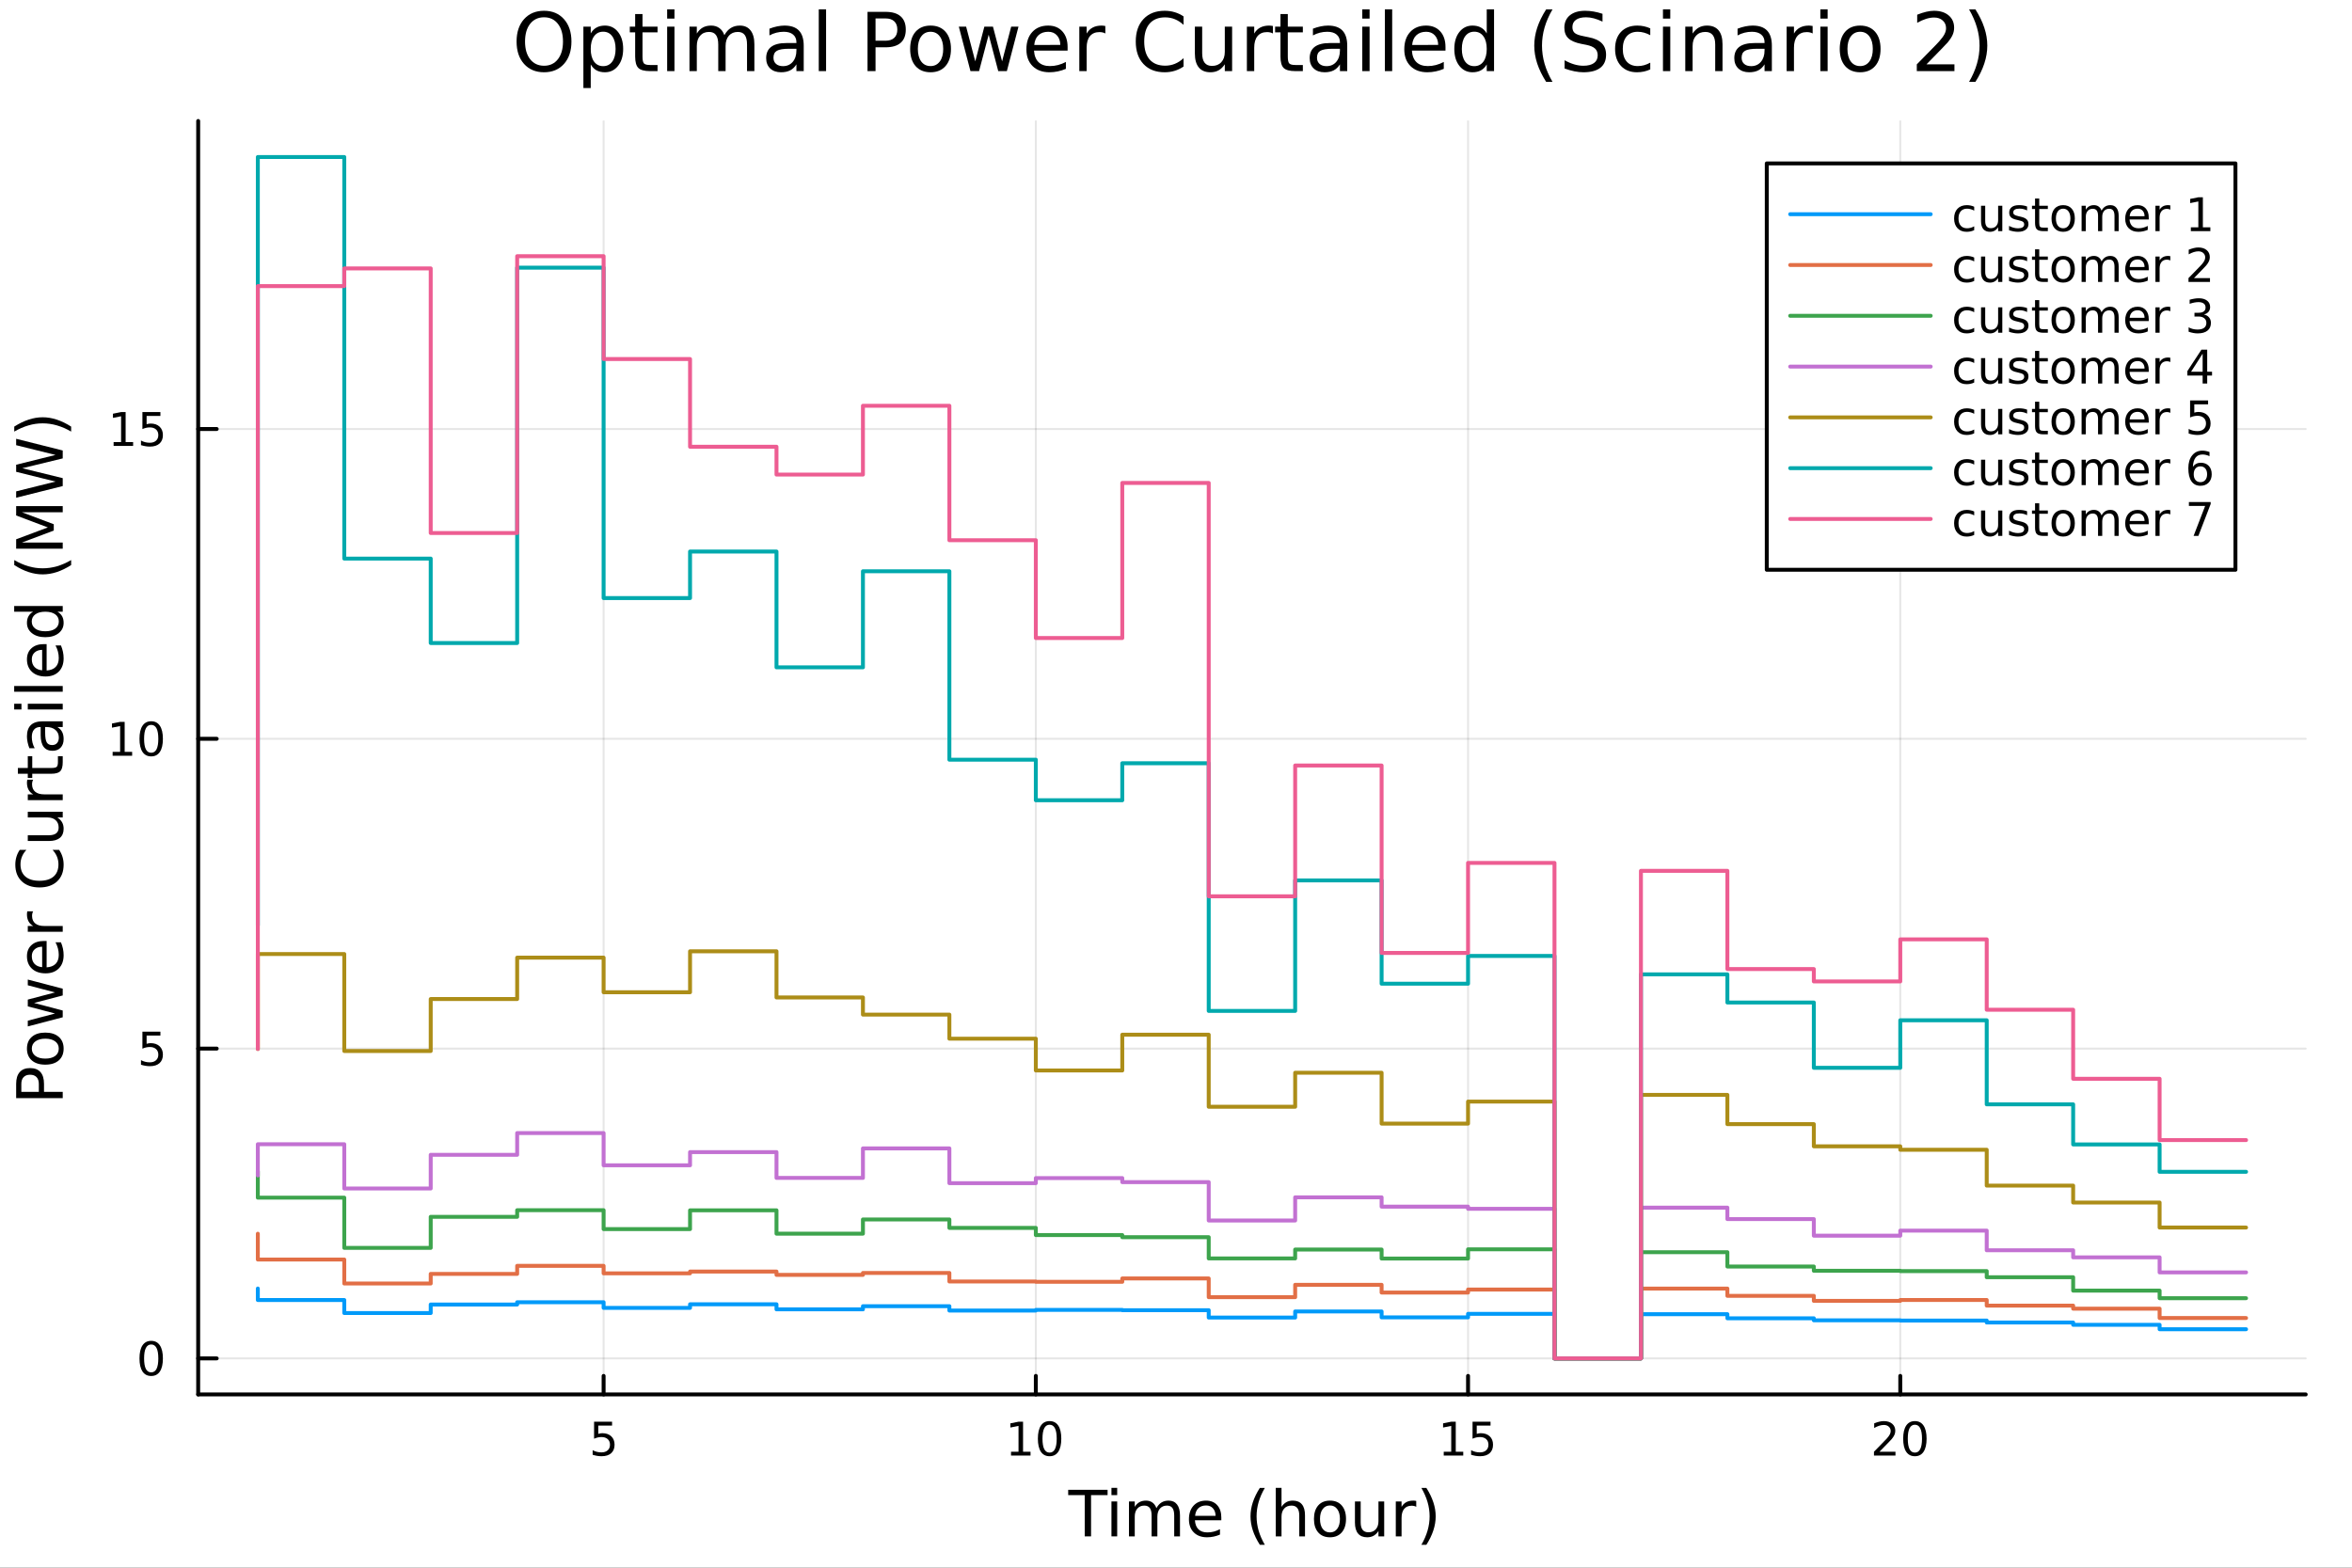 <?xml version="1.0" encoding="utf-8"?>
<svg xmlns="http://www.w3.org/2000/svg" xmlns:xlink="http://www.w3.org/1999/xlink" width="600" height="400" viewBox="0 0 2400 1600">
<rect x="0" y="0" width="2400" height="1600" fill="#333333" stroke="none"/>
<defs>
  <clipPath id="clip320">
    <rect x="0" y="0" width="2400" height="1600"/>
  </clipPath>
</defs>
<path clip-path="url(#clip320)" d="M0 1600 L2400 1600 L2400 0 L0 0  Z" fill="#ffffff" fill-rule="evenodd" fill-opacity="1"/>
<defs>
  <clipPath id="clip321">
    <rect x="480" y="0" width="1681" height="1600"/>
  </clipPath>
</defs>
<path clip-path="url(#clip320)" d="M202.227 1423.18 L2352.76 1423.18 L2352.76 123.472 L202.227 123.472  Z" fill="#ffffff" fill-rule="evenodd" fill-opacity="1"/>
<defs>
  <clipPath id="clip322">
    <rect x="202" y="123" width="2152" height="1301"/>
  </clipPath>
</defs>
<polyline clip-path="url(#clip322)" style="stroke:#000000; stroke-linecap:round; stroke-linejoin:round; stroke-width:2; stroke-opacity:0.1; fill:none" points="615.926,1423.18 615.926,123.472 "/>
<polyline clip-path="url(#clip322)" style="stroke:#000000; stroke-linecap:round; stroke-linejoin:round; stroke-width:2; stroke-opacity:0.1; fill:none" points="1056.97,1423.18 1056.97,123.472 "/>
<polyline clip-path="url(#clip322)" style="stroke:#000000; stroke-linecap:round; stroke-linejoin:round; stroke-width:2; stroke-opacity:0.1; fill:none" points="1498.01,1423.18 1498.01,123.472 "/>
<polyline clip-path="url(#clip322)" style="stroke:#000000; stroke-linecap:round; stroke-linejoin:round; stroke-width:2; stroke-opacity:0.1; fill:none" points="1939.06,1423.18 1939.06,123.472 "/>
<polyline clip-path="url(#clip320)" style="stroke:#000000; stroke-linecap:round; stroke-linejoin:round; stroke-width:4; stroke-opacity:1; fill:none" points="202.227,1423.18 2352.76,1423.18 "/>
<polyline clip-path="url(#clip320)" style="stroke:#000000; stroke-linecap:round; stroke-linejoin:round; stroke-width:4; stroke-opacity:1; fill:none" points="615.926,1423.18 615.926,1404.28 "/>
<polyline clip-path="url(#clip320)" style="stroke:#000000; stroke-linecap:round; stroke-linejoin:round; stroke-width:4; stroke-opacity:1; fill:none" points="1056.97,1423.18 1056.97,1404.28 "/>
<polyline clip-path="url(#clip320)" style="stroke:#000000; stroke-linecap:round; stroke-linejoin:round; stroke-width:4; stroke-opacity:1; fill:none" points="1498.01,1423.18 1498.01,1404.28 "/>
<polyline clip-path="url(#clip320)" style="stroke:#000000; stroke-linecap:round; stroke-linejoin:round; stroke-width:4; stroke-opacity:1; fill:none" points="1939.06,1423.18 1939.06,1404.28 "/>
<path clip-path="url(#clip320)" d="M606.204 1451.02 L624.561 1451.02 L624.561 1454.96 L610.487 1454.96 L610.487 1463.43 Q611.505 1463.08 612.524 1462.92 Q613.542 1462.73 614.561 1462.73 Q620.348 1462.73 623.727 1465.9 Q627.107 1469.08 627.107 1474.49 Q627.107 1480.07 623.635 1483.17 Q620.162 1486.25 613.843 1486.25 Q611.667 1486.25 609.399 1485.88 Q607.153 1485.51 604.746 1484.77 L604.746 1480.07 Q606.829 1481.2 609.051 1481.76 Q611.274 1482.32 613.75 1482.32 Q617.755 1482.32 620.093 1480.21 Q622.431 1478.1 622.431 1474.49 Q622.431 1470.88 620.093 1468.77 Q617.755 1466.67 613.75 1466.67 Q611.875 1466.67 610 1467.08 Q608.149 1467.5 606.204 1468.38 L606.204 1451.02 Z" fill="#000000" fill-rule="nonzero" fill-opacity="1" /><path clip-path="url(#clip320)" d="M1031.66 1481.64 L1039.3 1481.64 L1039.3 1455.28 L1030.99 1456.95 L1030.99 1452.69 L1039.25 1451.02 L1043.93 1451.02 L1043.93 1481.64 L1051.56 1481.64 L1051.56 1485.58 L1031.66 1485.58 L1031.66 1481.64 Z" fill="#000000" fill-rule="nonzero" fill-opacity="1" /><path clip-path="url(#clip320)" d="M1071.01 1454.1 Q1067.4 1454.1 1065.57 1457.66 Q1063.76 1461.2 1063.76 1468.33 Q1063.76 1475.44 1065.57 1479.01 Q1067.4 1482.55 1071.01 1482.55 Q1074.64 1482.55 1076.45 1479.01 Q1078.28 1475.44 1078.28 1468.33 Q1078.28 1461.2 1076.45 1457.66 Q1074.64 1454.1 1071.01 1454.1 M1071.01 1450.39 Q1076.82 1450.39 1079.87 1455 Q1082.95 1459.58 1082.95 1468.33 Q1082.95 1477.06 1079.87 1481.67 Q1076.82 1486.25 1071.01 1486.25 Q1065.2 1486.25 1062.12 1481.67 Q1059.06 1477.06 1059.06 1468.33 Q1059.06 1459.58 1062.12 1455 Q1065.2 1450.39 1071.01 1450.39 Z" fill="#000000" fill-rule="nonzero" fill-opacity="1" /><path clip-path="url(#clip320)" d="M1473.2 1481.64 L1480.84 1481.64 L1480.84 1455.28 L1472.53 1456.95 L1472.53 1452.69 L1480.79 1451.02 L1485.47 1451.02 L1485.47 1481.64 L1493.11 1481.64 L1493.11 1485.58 L1473.2 1485.58 L1473.2 1481.64 Z" fill="#000000" fill-rule="nonzero" fill-opacity="1" /><path clip-path="url(#clip320)" d="M1502.6 1451.02 L1520.95 1451.02 L1520.95 1454.96 L1506.88 1454.96 L1506.88 1463.43 Q1507.9 1463.08 1508.92 1462.92 Q1509.93 1462.73 1510.95 1462.73 Q1516.74 1462.73 1520.12 1465.9 Q1523.5 1469.08 1523.5 1474.49 Q1523.5 1480.07 1520.03 1483.17 Q1516.56 1486.25 1510.24 1486.25 Q1508.06 1486.25 1505.79 1485.88 Q1503.55 1485.51 1501.14 1484.77 L1501.14 1480.07 Q1503.22 1481.2 1505.44 1481.76 Q1507.67 1482.32 1510.14 1482.32 Q1514.15 1482.32 1516.49 1480.21 Q1518.82 1478.1 1518.82 1474.49 Q1518.82 1470.88 1516.49 1468.77 Q1514.15 1466.67 1510.14 1466.67 Q1508.27 1466.67 1506.39 1467.08 Q1504.54 1467.5 1502.6 1468.38 L1502.6 1451.02 Z" fill="#000000" fill-rule="nonzero" fill-opacity="1" /><path clip-path="url(#clip320)" d="M1917.83 1481.64 L1934.15 1481.64 L1934.15 1485.58 L1912.21 1485.58 L1912.21 1481.64 Q1914.87 1478.89 1919.45 1474.26 Q1924.06 1469.61 1925.24 1468.27 Q1927.48 1465.74 1928.36 1464.01 Q1929.27 1462.25 1929.27 1460.56 Q1929.27 1457.8 1927.32 1456.07 Q1925.4 1454.33 1922.3 1454.33 Q1920.1 1454.33 1917.65 1455.09 Q1915.21 1455.86 1912.44 1457.41 L1912.44 1452.69 Q1915.26 1451.55 1917.71 1450.97 Q1920.17 1450.39 1922.21 1450.39 Q1927.58 1450.39 1930.77 1453.08 Q1933.96 1455.77 1933.96 1460.26 Q1933.96 1462.39 1933.15 1464.31 Q1932.37 1466.2 1930.26 1468.8 Q1929.68 1469.47 1926.58 1472.69 Q1923.48 1475.88 1917.83 1481.64 Z" fill="#000000" fill-rule="nonzero" fill-opacity="1" /><path clip-path="url(#clip320)" d="M1953.96 1454.1 Q1950.35 1454.1 1948.52 1457.66 Q1946.72 1461.2 1946.72 1468.33 Q1946.72 1475.44 1948.52 1479.01 Q1950.35 1482.55 1953.96 1482.55 Q1957.6 1482.55 1959.4 1479.01 Q1961.23 1475.44 1961.23 1468.33 Q1961.23 1461.2 1959.4 1457.66 Q1957.6 1454.1 1953.96 1454.1 M1953.96 1450.39 Q1959.77 1450.39 1962.83 1455 Q1965.91 1459.58 1965.91 1468.33 Q1965.91 1477.06 1962.83 1481.67 Q1959.77 1486.25 1953.96 1486.25 Q1948.15 1486.25 1945.08 1481.67 Q1942.02 1477.06 1942.02 1468.33 Q1942.02 1459.58 1945.08 1455 Q1948.15 1450.39 1953.96 1450.39 Z" fill="#000000" fill-rule="nonzero" fill-opacity="1" /><path clip-path="url(#clip320)" d="M1089.99 1520.52 L1130.19 1520.52 L1130.19 1525.93 L1113.32 1525.93 L1113.32 1568.04 L1106.86 1568.04 L1106.86 1525.93 L1089.99 1525.93 L1089.99 1520.52 Z" fill="#000000" fill-rule="nonzero" fill-opacity="1" /><path clip-path="url(#clip320)" d="M1134.14 1532.4 L1139.99 1532.4 L1139.99 1568.04 L1134.14 1568.04 L1134.14 1532.4 M1134.14 1518.52 L1139.99 1518.52 L1139.99 1525.93 L1134.14 1525.93 L1134.14 1518.52 Z" fill="#000000" fill-rule="nonzero" fill-opacity="1" /><path clip-path="url(#clip320)" d="M1180 1539.24 Q1182.2 1535.29 1185.25 1533.41 Q1188.31 1531.54 1192.45 1531.54 Q1198.02 1531.54 1201.04 1535.45 Q1204.06 1539.33 1204.06 1546.53 L1204.06 1568.04 L1198.17 1568.04 L1198.17 1546.72 Q1198.17 1541.59 1196.36 1539.11 Q1194.55 1536.63 1190.82 1536.63 Q1186.27 1536.63 1183.63 1539.65 Q1180.99 1542.68 1180.99 1547.9 L1180.99 1568.04 L1175.1 1568.04 L1175.1 1546.72 Q1175.1 1541.56 1173.29 1539.11 Q1171.47 1536.63 1167.68 1536.63 Q1163.2 1536.63 1160.55 1539.68 Q1157.91 1542.71 1157.91 1547.9 L1157.91 1568.04 L1152.02 1568.04 L1152.02 1532.4 L1157.91 1532.4 L1157.91 1537.93 Q1159.92 1534.66 1162.72 1533.1 Q1165.52 1531.54 1169.37 1531.54 Q1173.25 1531.54 1175.96 1533.51 Q1178.7 1535.48 1180 1539.24 Z" fill="#000000" fill-rule="nonzero" fill-opacity="1" /><path clip-path="url(#clip320)" d="M1246.24 1548.76 L1246.24 1551.62 L1219.31 1551.62 Q1219.69 1557.67 1222.94 1560.85 Q1226.22 1564 1232.04 1564 Q1235.41 1564 1238.57 1563.17 Q1241.75 1562.35 1244.87 1560.69 L1244.87 1566.23 Q1241.72 1567.57 1238.41 1568.27 Q1235.1 1568.97 1231.69 1568.97 Q1223.16 1568.97 1218.16 1564 Q1213.2 1559.04 1213.2 1550.57 Q1213.2 1541.82 1217.91 1536.69 Q1222.65 1531.54 1230.67 1531.54 Q1237.87 1531.54 1242.03 1536.18 Q1246.24 1540.8 1246.24 1548.76 M1240.38 1547.04 Q1240.32 1542.23 1237.67 1539.37 Q1235.06 1536.5 1230.74 1536.5 Q1225.83 1536.5 1222.87 1539.27 Q1219.95 1542.04 1219.5 1547.07 L1240.38 1547.04 Z" fill="#000000" fill-rule="nonzero" fill-opacity="1" /><path clip-path="url(#clip320)" d="M1290.64 1518.58 Q1286.37 1525.9 1284.3 1533.06 Q1282.23 1540.23 1282.23 1547.58 Q1282.23 1554.93 1284.3 1562.16 Q1286.4 1569.35 1290.64 1576.64 L1285.54 1576.64 Q1280.77 1569.16 1278.38 1561.93 Q1276.03 1554.71 1276.03 1547.58 Q1276.03 1540.48 1278.38 1533.29 Q1280.74 1526.09 1285.54 1518.58 L1290.64 1518.58 Z" fill="#000000" fill-rule="nonzero" fill-opacity="1" /><path clip-path="url(#clip320)" d="M1331.63 1546.53 L1331.63 1568.04 L1325.78 1568.04 L1325.78 1546.72 Q1325.78 1541.66 1323.8 1539.14 Q1321.83 1536.63 1317.88 1536.63 Q1313.14 1536.63 1310.4 1539.65 Q1307.67 1542.68 1307.67 1547.9 L1307.67 1568.04 L1301.78 1568.04 L1301.78 1518.52 L1307.67 1518.52 L1307.67 1537.93 Q1309.77 1534.72 1312.6 1533.13 Q1315.46 1531.54 1319.19 1531.54 Q1325.33 1531.54 1328.48 1535.36 Q1331.63 1539.14 1331.63 1546.53 Z" fill="#000000" fill-rule="nonzero" fill-opacity="1" /><path clip-path="url(#clip320)" d="M1357.13 1536.5 Q1352.42 1536.5 1349.68 1540.19 Q1346.94 1543.85 1346.94 1550.25 Q1346.94 1556.65 1349.65 1560.34 Q1352.38 1564 1357.13 1564 Q1361.81 1564 1364.54 1560.31 Q1367.28 1556.62 1367.28 1550.25 Q1367.28 1543.92 1364.54 1540.23 Q1361.81 1536.5 1357.13 1536.5 M1357.13 1531.54 Q1364.77 1531.54 1369.13 1536.5 Q1373.49 1541.47 1373.49 1550.25 Q1373.49 1559 1369.13 1564 Q1364.77 1568.97 1357.13 1568.97 Q1349.46 1568.97 1345.1 1564 Q1340.77 1559 1340.77 1550.25 Q1340.77 1541.47 1345.1 1536.5 Q1349.46 1531.54 1357.13 1531.54 Z" fill="#000000" fill-rule="nonzero" fill-opacity="1" /><path clip-path="url(#clip320)" d="M1382.59 1553.98 L1382.59 1532.4 L1388.45 1532.4 L1388.45 1553.75 Q1388.45 1558.81 1390.42 1561.36 Q1392.39 1563.87 1396.34 1563.87 Q1401.08 1563.87 1403.82 1560.85 Q1406.59 1557.83 1406.59 1552.61 L1406.59 1532.4 L1412.44 1532.4 L1412.44 1568.04 L1406.59 1568.04 L1406.59 1562.57 Q1404.46 1565.82 1401.62 1567.41 Q1398.82 1568.97 1395.1 1568.97 Q1388.96 1568.97 1385.77 1565.15 Q1382.59 1561.33 1382.59 1553.98 M1397.33 1531.54 L1397.33 1531.54 Z" fill="#000000" fill-rule="nonzero" fill-opacity="1" /><path clip-path="url(#clip320)" d="M1445.16 1537.87 Q1444.18 1537.3 1443 1537.04 Q1441.85 1536.76 1440.45 1536.76 Q1435.49 1536.76 1432.81 1540 Q1430.17 1543.22 1430.17 1549.27 L1430.17 1568.04 L1424.28 1568.04 L1424.28 1532.4 L1430.17 1532.4 L1430.17 1537.93 Q1432.02 1534.69 1434.98 1533.13 Q1437.94 1531.54 1442.17 1531.54 Q1442.78 1531.54 1443.51 1531.63 Q1444.24 1531.7 1445.13 1531.85 L1445.16 1537.87 Z" fill="#000000" fill-rule="nonzero" fill-opacity="1" /><path clip-path="url(#clip320)" d="M1450.38 1518.58 L1455.48 1518.58 Q1460.25 1526.09 1462.61 1533.29 Q1464.99 1540.48 1464.99 1547.58 Q1464.99 1554.71 1462.61 1561.93 Q1460.25 1569.16 1455.48 1576.64 L1450.38 1576.64 Q1454.62 1569.35 1456.69 1562.16 Q1458.79 1554.93 1458.79 1547.58 Q1458.79 1540.23 1456.69 1533.06 Q1454.62 1525.9 1450.38 1518.58 Z" fill="#000000" fill-rule="nonzero" fill-opacity="1" /><polyline clip-path="url(#clip322)" style="stroke:#000000; stroke-linecap:round; stroke-linejoin:round; stroke-width:2; stroke-opacity:0.1; fill:none" points="202.227,1386.4 2352.76,1386.4 "/>
<polyline clip-path="url(#clip322)" style="stroke:#000000; stroke-linecap:round; stroke-linejoin:round; stroke-width:2; stroke-opacity:0.1; fill:none" points="202.227,1070.21 2352.76,1070.21 "/>
<polyline clip-path="url(#clip322)" style="stroke:#000000; stroke-linecap:round; stroke-linejoin:round; stroke-width:2; stroke-opacity:0.1; fill:none" points="202.227,754.029 2352.76,754.029 "/>
<polyline clip-path="url(#clip322)" style="stroke:#000000; stroke-linecap:round; stroke-linejoin:round; stroke-width:2; stroke-opacity:0.1; fill:none" points="202.227,437.845 2352.76,437.845 "/>
<polyline clip-path="url(#clip320)" style="stroke:#000000; stroke-linecap:round; stroke-linejoin:round; stroke-width:4; stroke-opacity:1; fill:none" points="202.227,1423.18 202.227,123.472 "/>
<polyline clip-path="url(#clip320)" style="stroke:#000000; stroke-linecap:round; stroke-linejoin:round; stroke-width:4; stroke-opacity:1; fill:none" points="202.227,1386.4 221.125,1386.4 "/>
<polyline clip-path="url(#clip320)" style="stroke:#000000; stroke-linecap:round; stroke-linejoin:round; stroke-width:4; stroke-opacity:1; fill:none" points="202.227,1070.21 221.125,1070.21 "/>
<polyline clip-path="url(#clip320)" style="stroke:#000000; stroke-linecap:round; stroke-linejoin:round; stroke-width:4; stroke-opacity:1; fill:none" points="202.227,754.029 221.125,754.029 "/>
<polyline clip-path="url(#clip320)" style="stroke:#000000; stroke-linecap:round; stroke-linejoin:round; stroke-width:4; stroke-opacity:1; fill:none" points="202.227,437.845 221.125,437.845 "/>
<path clip-path="url(#clip320)" d="M154.283 1372.19 Q150.672 1372.19 148.843 1375.76 Q147.038 1379.3 147.038 1386.43 Q147.038 1393.54 148.843 1397.1 Q150.672 1400.64 154.283 1400.64 Q157.917 1400.64 159.723 1397.1 Q161.552 1393.54 161.552 1386.43 Q161.552 1379.3 159.723 1375.76 Q157.917 1372.19 154.283 1372.19 M154.283 1368.49 Q160.093 1368.49 163.149 1373.1 Q166.227 1377.68 166.227 1386.43 Q166.227 1395.16 163.149 1399.76 Q160.093 1404.35 154.283 1404.35 Q148.473 1404.35 145.394 1399.76 Q142.339 1395.16 142.339 1386.43 Q142.339 1377.68 145.394 1373.1 Q148.473 1368.49 154.283 1368.49 Z" fill="#000000" fill-rule="nonzero" fill-opacity="1" /><path clip-path="url(#clip320)" d="M145.325 1052.93 L163.681 1052.93 L163.681 1056.87 L149.607 1056.87 L149.607 1065.34 Q150.626 1064.99 151.644 1064.83 Q152.663 1064.65 153.681 1064.65 Q159.468 1064.65 162.848 1067.82 Q166.227 1070.99 166.227 1076.4 Q166.227 1081.98 162.755 1085.08 Q159.283 1088.16 152.964 1088.16 Q150.788 1088.16 148.519 1087.79 Q146.274 1087.42 143.866 1086.68 L143.866 1081.98 Q145.95 1083.12 148.172 1083.67 Q150.394 1084.23 152.871 1084.23 Q156.876 1084.23 159.214 1082.12 Q161.552 1080.02 161.552 1076.4 Q161.552 1072.79 159.214 1070.69 Q156.876 1068.58 152.871 1068.58 Q150.996 1068.58 149.121 1069 Q147.269 1069.41 145.325 1070.29 L145.325 1052.93 Z" fill="#000000" fill-rule="nonzero" fill-opacity="1" /><path clip-path="url(#clip320)" d="M114.931 767.374 L122.57 767.374 L122.57 741.008 L114.26 742.675 L114.26 738.416 L122.524 736.749 L127.2 736.749 L127.2 767.374 L134.839 767.374 L134.839 771.309 L114.931 771.309 L114.931 767.374 Z" fill="#000000" fill-rule="nonzero" fill-opacity="1" /><path clip-path="url(#clip320)" d="M154.283 739.828 Q150.672 739.828 148.843 743.392 Q147.038 746.934 147.038 754.064 Q147.038 761.17 148.843 764.735 Q150.672 768.276 154.283 768.276 Q157.917 768.276 159.723 764.735 Q161.552 761.17 161.552 754.064 Q161.552 746.934 159.723 743.392 Q157.917 739.828 154.283 739.828 M154.283 736.124 Q160.093 736.124 163.149 740.73 Q166.227 745.314 166.227 754.064 Q166.227 762.79 163.149 767.397 Q160.093 771.98 154.283 771.98 Q148.473 771.98 145.394 767.397 Q142.339 762.79 142.339 754.064 Q142.339 745.314 145.394 740.73 Q148.473 736.124 154.283 736.124 Z" fill="#000000" fill-rule="nonzero" fill-opacity="1" /><path clip-path="url(#clip320)" d="M115.927 451.19 L123.566 451.19 L123.566 424.825 L115.256 426.491 L115.256 422.232 L123.519 420.565 L128.195 420.565 L128.195 451.19 L135.834 451.19 L135.834 455.125 L115.927 455.125 L115.927 451.19 Z" fill="#000000" fill-rule="nonzero" fill-opacity="1" /><path clip-path="url(#clip320)" d="M145.325 420.565 L163.681 420.565 L163.681 424.501 L149.607 424.501 L149.607 432.973 Q150.626 432.626 151.644 432.464 Q152.663 432.278 153.681 432.278 Q159.468 432.278 162.848 435.45 Q166.227 438.621 166.227 444.038 Q166.227 449.616 162.755 452.718 Q159.283 455.797 152.964 455.797 Q150.788 455.797 148.519 455.426 Q146.274 455.056 143.866 454.315 L143.866 449.616 Q145.95 450.75 148.172 451.306 Q150.394 451.862 152.871 451.862 Q156.876 451.862 159.214 449.755 Q161.552 447.649 161.552 444.038 Q161.552 440.426 159.214 438.32 Q156.876 436.214 152.871 436.214 Q150.996 436.214 149.121 436.63 Q147.269 437.047 145.325 437.926 L145.325 420.565 Z" fill="#000000" fill-rule="nonzero" fill-opacity="1" /><path clip-path="url(#clip320)" d="M21.768 1114.35 L39.623 1114.35 L39.623 1106.27 Q39.623 1101.78 37.3 1099.33 Q34.977 1096.88 30.68 1096.88 Q26.415 1096.88 24.091 1099.33 Q21.768 1101.78 21.768 1106.27 L21.768 1114.35 M16.484 1120.78 L16.484 1106.27 Q16.484 1098.28 20.113 1094.21 Q23.709 1090.1 30.68 1090.1 Q37.714 1090.1 41.31 1094.21 Q44.907 1098.28 44.907 1106.27 L44.907 1114.35 L64.004 1114.35 L64.004 1120.78 L16.484 1120.78 Z" fill="#000000" fill-rule="nonzero" fill-opacity="1" /><path clip-path="url(#clip320)" d="M32.462 1070.24 Q32.462 1074.95 36.154 1077.69 Q39.815 1080.42 46.212 1080.42 Q52.609 1080.42 56.302 1077.72 Q59.962 1074.98 59.962 1070.24 Q59.962 1065.56 56.27 1062.82 Q52.578 1060.09 46.212 1060.09 Q39.878 1060.09 36.186 1062.82 Q32.462 1065.56 32.462 1070.24 M27.497 1070.24 Q27.497 1062.6 32.462 1058.24 Q37.427 1053.88 46.212 1053.88 Q54.965 1053.88 59.962 1058.24 Q64.927 1062.6 64.927 1070.24 Q64.927 1077.91 59.962 1082.27 Q54.965 1086.6 46.212 1086.6 Q37.427 1086.6 32.462 1082.27 Q27.497 1077.91 27.497 1070.24 Z" fill="#000000" fill-rule="nonzero" fill-opacity="1" /><path clip-path="url(#clip320)" d="M28.356 1047.58 L28.356 1041.72 L56.174 1034.4 L28.356 1027.11 L28.356 1020.2 L56.174 1012.88 L28.356 1005.59 L28.356 999.738 L64.004 1009.06 L64.004 1015.97 L34.786 1023.64 L64.004 1031.34 L64.004 1038.25 L28.356 1047.58 Z" fill="#000000" fill-rule="nonzero" fill-opacity="1" /><path clip-path="url(#clip320)" d="M44.716 960.366 L47.581 960.366 L47.581 987.293 Q53.628 986.911 56.811 983.665 Q59.962 980.387 59.962 974.562 Q59.962 971.188 59.134 968.037 Q58.307 964.854 56.652 961.735 L62.19 961.735 Q63.527 964.886 64.227 968.196 Q64.927 971.506 64.927 974.912 Q64.927 983.442 59.962 988.439 Q54.997 993.404 46.53 993.404 Q37.777 993.404 32.653 988.694 Q27.497 983.951 27.497 975.931 Q27.497 968.737 32.144 964.568 Q36.759 960.366 44.716 960.366 M42.997 966.223 Q38.191 966.286 35.327 968.928 Q32.462 971.538 32.462 975.867 Q32.462 980.768 35.231 983.729 Q38 986.657 43.029 987.102 L42.997 966.223 Z" fill="#000000" fill-rule="nonzero" fill-opacity="1" /><path clip-path="url(#clip320)" d="M33.831 930.097 Q33.258 931.084 33.003 932.262 Q32.717 933.408 32.717 934.808 Q32.717 939.773 35.963 942.447 Q39.178 945.089 45.225 945.089 L64.004 945.089 L64.004 950.977 L28.356 950.977 L28.356 945.089 L33.894 945.089 Q30.648 943.243 29.088 940.283 Q27.497 937.323 27.497 933.089 Q27.497 932.485 27.592 931.753 Q27.656 931.02 27.815 930.129 L33.831 930.097 Z" fill="#000000" fill-rule="nonzero" fill-opacity="1" /><path clip-path="url(#clip320)" d="M20.144 867.395 L26.924 867.395 Q23.9 870.642 22.404 874.334 Q20.908 877.994 20.908 882.132 Q20.908 890.28 25.905 894.609 Q30.871 898.937 40.292 898.937 Q49.681 898.937 54.678 894.609 Q59.644 890.28 59.644 882.132 Q59.644 877.994 58.148 874.334 Q56.652 870.642 53.628 867.395 L60.344 867.395 Q62.636 870.769 63.781 874.557 Q64.927 878.312 64.927 882.514 Q64.927 893.304 58.339 899.51 Q51.718 905.717 40.292 905.717 Q28.834 905.717 22.245 899.51 Q15.625 893.304 15.625 882.514 Q15.625 878.249 16.771 874.493 Q17.885 870.705 20.144 867.395 Z" fill="#000000" fill-rule="nonzero" fill-opacity="1" /><path clip-path="url(#clip320)" d="M49.936 858.324 L28.356 858.324 L28.356 852.468 L49.713 852.468 Q54.774 852.468 57.32 850.494 Q59.835 848.521 59.835 844.574 Q59.835 839.832 56.811 837.094 Q53.787 834.325 48.567 834.325 L28.356 834.325 L28.356 828.469 L64.004 828.469 L64.004 834.325 L58.53 834.325 Q61.776 836.458 63.368 839.291 Q64.927 842.092 64.927 845.815 Q64.927 851.958 61.108 855.141 Q57.288 858.324 49.936 858.324 M27.497 843.587 L27.497 843.587 Z" fill="#000000" fill-rule="nonzero" fill-opacity="1" /><path clip-path="url(#clip320)" d="M33.831 795.749 Q33.258 796.736 33.003 797.914 Q32.717 799.059 32.717 800.46 Q32.717 805.425 35.963 808.099 Q39.178 810.74 45.225 810.74 L64.004 810.74 L64.004 816.629 L28.356 816.629 L28.356 810.74 L33.894 810.74 Q30.648 808.894 29.088 805.934 Q27.497 802.974 27.497 798.741 Q27.497 798.136 27.592 797.404 Q27.656 796.672 27.815 795.781 L33.831 795.749 Z" fill="#000000" fill-rule="nonzero" fill-opacity="1" /><path clip-path="url(#clip320)" d="M18.235 783.813 L28.356 783.813 L28.356 771.75 L32.908 771.75 L32.908 783.813 L52.259 783.813 Q56.62 783.813 57.861 782.636 Q59.103 781.426 59.103 777.766 L59.103 771.75 L64.004 771.75 L64.004 777.766 Q64.004 784.546 61.49 787.124 Q58.943 789.702 52.259 789.702 L32.908 789.702 L32.908 793.999 L28.356 793.999 L28.356 789.702 L18.235 789.702 L18.235 783.813 Z" fill="#000000" fill-rule="nonzero" fill-opacity="1" /><path clip-path="url(#clip320)" d="M46.085 747.847 Q46.085 754.945 47.708 757.682 Q49.331 760.42 53.246 760.42 Q56.365 760.42 58.211 758.382 Q60.026 756.314 60.026 752.781 Q60.026 747.911 56.588 744.983 Q53.119 742.023 47.39 742.023 L46.085 742.023 L46.085 747.847 M43.666 736.166 L64.004 736.166 L64.004 742.023 L58.593 742.023 Q61.84 744.028 63.399 747.02 Q64.927 750.012 64.927 754.34 Q64.927 759.815 61.872 763.061 Q58.784 766.276 53.628 766.276 Q47.612 766.276 44.557 762.266 Q41.501 758.223 41.501 750.234 L41.501 742.023 L40.928 742.023 Q36.886 742.023 34.69 744.696 Q32.462 747.338 32.462 752.144 Q32.462 755.2 33.194 758.096 Q33.926 760.992 35.39 763.666 L29.98 763.666 Q28.738 760.451 28.133 757.428 Q27.497 754.404 27.497 751.539 Q27.497 743.805 31.507 739.986 Q35.518 736.166 43.666 736.166 Z" fill="#000000" fill-rule="nonzero" fill-opacity="1" /><path clip-path="url(#clip320)" d="M28.356 724.103 L28.356 718.247 L64.004 718.247 L64.004 724.103 L28.356 724.103 M14.479 724.103 L14.479 718.247 L21.895 718.247 L21.895 724.103 L14.479 724.103 Z" fill="#000000" fill-rule="nonzero" fill-opacity="1" /><path clip-path="url(#clip320)" d="M14.479 705.993 L14.479 700.136 L64.004 700.136 L64.004 705.993 L14.479 705.993 Z" fill="#000000" fill-rule="nonzero" fill-opacity="1" /><path clip-path="url(#clip320)" d="M44.716 657.391 L47.581 657.391 L47.581 684.317 Q53.628 683.936 56.811 680.689 Q59.962 677.411 59.962 671.586 Q59.962 668.212 59.134 665.061 Q58.307 661.878 56.652 658.759 L62.19 658.759 Q63.527 661.91 64.227 665.22 Q64.927 668.531 64.927 671.936 Q64.927 680.466 59.962 685.463 Q54.997 690.429 46.53 690.429 Q37.777 690.429 32.653 685.718 Q27.497 680.975 27.497 672.955 Q27.497 665.761 32.144 661.592 Q36.759 657.391 44.716 657.391 M42.997 663.247 Q38.191 663.311 35.327 665.952 Q32.462 668.562 32.462 672.891 Q32.462 677.793 35.231 680.753 Q38 683.681 43.029 684.127 L42.997 663.247 Z" fill="#000000" fill-rule="nonzero" fill-opacity="1" /><path clip-path="url(#clip320)" d="M33.767 624.321 L14.479 624.321 L14.479 618.464 L64.004 618.464 L64.004 624.321 L58.657 624.321 Q61.84 626.167 63.399 629 Q64.927 631.8 64.927 635.747 Q64.927 642.208 59.771 646.282 Q54.615 650.325 46.212 650.325 Q37.809 650.325 32.653 646.282 Q27.497 642.208 27.497 635.747 Q27.497 631.8 29.056 629 Q30.584 626.167 33.767 624.321 M46.212 644.277 Q52.673 644.277 56.365 641.635 Q60.026 638.962 60.026 634.315 Q60.026 629.668 56.365 626.994 Q52.673 624.321 46.212 624.321 Q39.751 624.321 36.09 626.994 Q32.398 629.668 32.398 634.315 Q32.398 638.962 36.09 641.635 Q39.751 644.277 46.212 644.277 Z" fill="#000000" fill-rule="nonzero" fill-opacity="1" /><path clip-path="url(#clip320)" d="M14.543 571.613 Q21.863 575.878 29.025 577.947 Q36.186 580.015 43.538 580.015 Q50.891 580.015 58.116 577.947 Q65.309 575.846 72.598 571.613 L72.598 576.705 Q65.118 581.48 57.893 583.867 Q50.668 586.222 43.538 586.222 Q36.441 586.222 29.247 583.867 Q22.054 581.511 14.543 576.705 L14.543 571.613 Z" fill="#000000" fill-rule="nonzero" fill-opacity="1" /><path clip-path="url(#clip320)" d="M16.484 559.995 L16.484 550.415 L48.822 538.288 L16.484 526.098 L16.484 516.517 L64.004 516.517 L64.004 522.788 L22.277 522.788 L54.869 535.042 L54.869 541.503 L22.277 553.757 L64.004 553.757 L64.004 559.995 L16.484 559.995 Z" fill="#000000" fill-rule="nonzero" fill-opacity="1" /><path clip-path="url(#clip320)" d="M16.484 507.987 L16.484 501.494 L56.652 491.5 L16.484 481.538 L16.484 474.313 L56.652 464.319 L16.484 454.356 L16.484 447.831 L64.004 459.767 L64.004 467.852 L22.754 477.878 L64.004 487.999 L64.004 496.084 L16.484 507.987 Z" fill="#000000" fill-rule="nonzero" fill-opacity="1" /><path clip-path="url(#clip320)" d="M14.543 440.479 L14.543 435.387 Q22.054 430.612 29.247 428.257 Q36.441 425.87 43.538 425.87 Q50.668 425.87 57.893 428.257 Q65.118 430.612 72.598 435.387 L72.598 440.479 Q65.309 436.246 58.116 434.177 Q50.891 432.076 43.538 432.076 Q36.186 432.076 29.025 434.177 Q21.863 436.246 14.543 440.479 Z" fill="#000000" fill-rule="nonzero" fill-opacity="1" /><path clip-path="url(#clip320)" d="M555.155 17.646 Q546.243 17.646 540.977 24.289 Q535.751 30.933 535.751 42.397 Q535.751 53.82 540.977 60.464 Q546.243 67.107 555.155 67.107 Q564.067 67.107 569.252 60.464 Q574.478 53.82 574.478 42.397 Q574.478 30.933 569.252 24.289 Q564.067 17.646 555.155 17.646 M555.155 11.002 Q567.875 11.002 575.49 19.55 Q583.106 28.057 583.106 42.397 Q583.106 56.697 575.49 65.244 Q567.875 73.751 555.155 73.751 Q542.394 73.751 534.738 65.244 Q527.122 56.737 527.122 42.397 Q527.122 28.057 534.738 19.55 Q542.394 11.002 555.155 11.002 Z" fill="#000000" fill-rule="nonzero" fill-opacity="1" /><path clip-path="url(#clip320)" d="M602.793 65.77 L602.793 89.833 L595.299 89.833 L595.299 27.206 L602.793 27.206 L602.793 34.092 Q605.143 30.041 608.708 28.097 Q612.313 26.112 617.296 26.112 Q625.559 26.112 630.704 32.675 Q635.889 39.237 635.889 49.931 Q635.889 60.626 630.704 67.188 Q625.559 73.751 617.296 73.751 Q612.313 73.751 608.708 71.806 Q605.143 69.821 602.793 65.77 M628.152 49.931 Q628.152 41.708 624.749 37.05 Q621.387 32.35 615.473 32.35 Q609.558 32.35 606.156 37.05 Q602.793 41.708 602.793 49.931 Q602.793 58.155 606.156 62.854 Q609.558 67.512 615.473 67.512 Q621.387 67.512 624.749 62.854 Q628.152 58.155 628.152 49.931 Z" fill="#000000" fill-rule="nonzero" fill-opacity="1" /><path clip-path="url(#clip320)" d="M655.617 14.324 L655.617 27.206 L670.97 27.206 L670.97 32.999 L655.617 32.999 L655.617 57.628 Q655.617 63.178 657.116 64.758 Q658.655 66.338 663.314 66.338 L670.97 66.338 L670.97 72.576 L663.314 72.576 Q654.685 72.576 651.404 69.376 Q648.123 66.135 648.123 57.628 L648.123 32.999 L642.654 32.999 L642.654 27.206 L648.123 27.206 L648.123 14.324 L655.617 14.324 Z" fill="#000000" fill-rule="nonzero" fill-opacity="1" /><path clip-path="url(#clip320)" d="M680.773 27.206 L688.227 27.206 L688.227 72.576 L680.773 72.576 L680.773 27.206 M680.773 9.544 L688.227 9.544 L688.227 18.983 L680.773 18.983 L680.773 9.544 Z" fill="#000000" fill-rule="nonzero" fill-opacity="1" /><path clip-path="url(#clip320)" d="M739.147 35.915 Q741.942 30.892 745.831 28.502 Q749.72 26.112 754.986 26.112 Q762.075 26.112 765.923 31.095 Q769.772 36.037 769.772 45.192 L769.772 72.576 L762.277 72.576 L762.277 45.435 Q762.277 38.913 759.968 35.753 Q757.659 32.594 752.92 32.594 Q747.127 32.594 743.765 36.442 Q740.403 40.29 740.403 46.934 L740.403 72.576 L732.908 72.576 L732.908 45.435 Q732.908 38.873 730.599 35.753 Q728.29 32.594 723.47 32.594 Q717.758 32.594 714.396 36.482 Q711.033 40.331 711.033 46.934 L711.033 72.576 L703.539 72.576 L703.539 27.206 L711.033 27.206 L711.033 34.254 Q713.586 30.082 717.15 28.097 Q720.715 26.112 725.617 26.112 Q730.559 26.112 734.002 28.624 Q737.486 31.135 739.147 35.915 Z" fill="#000000" fill-rule="nonzero" fill-opacity="1" /><path clip-path="url(#clip320)" d="M805.258 49.769 Q796.224 49.769 792.74 51.835 Q789.256 53.901 789.256 58.884 Q789.256 62.854 791.849 65.203 Q794.482 67.512 798.979 67.512 Q805.177 67.512 808.903 63.137 Q812.671 58.722 812.671 51.43 L812.671 49.769 L805.258 49.769 M820.124 46.691 L820.124 72.576 L812.671 72.576 L812.671 65.689 Q810.119 69.821 806.311 71.806 Q802.503 73.751 796.994 73.751 Q790.026 73.751 785.894 69.862 Q781.803 65.933 781.803 59.37 Q781.803 51.714 786.907 47.825 Q792.052 43.936 802.219 43.936 L812.671 43.936 L812.671 43.207 Q812.671 38.062 809.268 35.267 Q805.906 32.431 799.789 32.431 Q795.9 32.431 792.214 33.363 Q788.527 34.295 785.125 36.158 L785.125 29.272 Q789.216 27.692 793.064 26.922 Q796.913 26.112 800.558 26.112 Q810.402 26.112 815.263 31.216 Q820.124 36.32 820.124 46.691 Z" fill="#000000" fill-rule="nonzero" fill-opacity="1" /><path clip-path="url(#clip320)" d="M835.477 9.544 L842.931 9.544 L842.931 72.576 L835.477 72.576 L835.477 9.544 Z" fill="#000000" fill-rule="nonzero" fill-opacity="1" /><path clip-path="url(#clip320)" d="M893.405 18.82 L893.405 41.546 L903.695 41.546 Q909.406 41.546 912.525 38.589 Q915.645 35.632 915.645 30.163 Q915.645 24.735 912.525 21.778 Q909.406 18.82 903.695 18.82 L893.405 18.82 M885.222 12.096 L903.695 12.096 Q913.862 12.096 919.047 16.714 Q924.273 21.292 924.273 30.163 Q924.273 39.115 919.047 43.693 Q913.862 48.271 903.695 48.271 L893.405 48.271 L893.405 72.576 L885.222 72.576 L885.222 12.096 Z" fill="#000000" fill-rule="nonzero" fill-opacity="1" /><path clip-path="url(#clip320)" d="M949.551 32.431 Q943.555 32.431 940.072 37.131 Q936.588 41.789 936.588 49.931 Q936.588 58.074 940.031 62.773 Q943.515 67.431 949.551 67.431 Q955.506 67.431 958.989 62.732 Q962.473 58.033 962.473 49.931 Q962.473 41.87 958.989 37.171 Q955.506 32.431 949.551 32.431 M949.551 26.112 Q959.273 26.112 964.823 32.431 Q970.372 38.751 970.372 49.931 Q970.372 61.071 964.823 67.431 Q959.273 73.751 949.551 73.751 Q939.788 73.751 934.238 67.431 Q928.729 61.071 928.729 49.931 Q928.729 38.751 934.238 32.431 Q939.788 26.112 949.551 26.112 Z" fill="#000000" fill-rule="nonzero" fill-opacity="1" /><path clip-path="url(#clip320)" d="M978.393 27.206 L985.847 27.206 L995.164 62.611 L1004.44 27.206 L1013.23 27.206 L1022.55 62.611 L1031.82 27.206 L1039.28 27.206 L1027.41 72.576 L1018.62 72.576 L1008.86 35.389 L999.053 72.576 L990.262 72.576 L978.393 27.206 Z" fill="#000000" fill-rule="nonzero" fill-opacity="1" /><path clip-path="url(#clip320)" d="M1089.39 48.028 L1089.39 51.673 L1055.12 51.673 Q1055.6 59.37 1059.74 63.421 Q1063.91 67.431 1071.32 67.431 Q1075.61 67.431 1079.63 66.378 Q1083.68 65.325 1087.65 63.218 L1087.65 70.267 Q1083.64 71.968 1079.42 72.86 Q1075.21 73.751 1070.88 73.751 Q1060.02 73.751 1053.66 67.431 Q1047.34 61.112 1047.34 50.337 Q1047.34 39.197 1053.33 32.675 Q1059.37 26.112 1069.58 26.112 Q1078.73 26.112 1084.04 32.026 Q1089.39 37.9 1089.39 48.028 M1081.93 45.84 Q1081.85 39.723 1078.49 36.077 Q1075.17 32.431 1069.66 32.431 Q1063.42 32.431 1059.65 35.956 Q1055.93 39.48 1055.36 45.88 L1081.93 45.84 Z" fill="#000000" fill-rule="nonzero" fill-opacity="1" /><path clip-path="url(#clip320)" d="M1127.91 34.173 Q1126.66 33.444 1125.16 33.12 Q1123.7 32.756 1121.92 32.756 Q1115.6 32.756 1112.19 36.888 Q1108.83 40.979 1108.83 48.676 L1108.83 72.576 L1101.34 72.576 L1101.34 27.206 L1108.83 27.206 L1108.83 34.254 Q1111.18 30.122 1114.95 28.138 Q1118.72 26.112 1124.1 26.112 Q1124.87 26.112 1125.81 26.234 Q1126.74 26.315 1127.87 26.517 L1127.91 34.173 Z" fill="#000000" fill-rule="nonzero" fill-opacity="1" /><path clip-path="url(#clip320)" d="M1207.71 16.755 L1207.71 25.383 Q1203.58 21.535 1198.88 19.631 Q1194.23 17.727 1188.96 17.727 Q1178.59 17.727 1173.08 24.087 Q1167.57 30.406 1167.57 42.397 Q1167.57 54.347 1173.08 60.707 Q1178.59 67.026 1188.96 67.026 Q1194.23 67.026 1198.88 65.122 Q1203.58 63.218 1207.71 59.37 L1207.71 67.918 Q1203.42 70.834 1198.6 72.292 Q1193.82 73.751 1188.47 73.751 Q1174.74 73.751 1166.84 65.365 Q1158.94 56.94 1158.94 42.397 Q1158.94 27.814 1166.84 19.428 Q1174.74 11.002 1188.47 11.002 Q1193.9 11.002 1198.68 12.461 Q1203.5 13.878 1207.71 16.755 Z" fill="#000000" fill-rule="nonzero" fill-opacity="1" /><path clip-path="url(#clip320)" d="M1219.26 54.671 L1219.26 27.206 L1226.71 27.206 L1226.71 54.387 Q1226.71 60.828 1229.23 64.069 Q1231.74 67.269 1236.76 67.269 Q1242.8 67.269 1246.28 63.421 Q1249.8 59.573 1249.8 52.929 L1249.8 27.206 L1257.26 27.206 L1257.26 72.576 L1249.8 72.576 L1249.8 65.608 Q1247.09 69.74 1243.48 71.766 Q1239.92 73.751 1235.18 73.751 Q1227.36 73.751 1223.31 68.89 Q1219.26 64.029 1219.26 54.671 M1238.02 26.112 L1238.02 26.112 Z" fill="#000000" fill-rule="nonzero" fill-opacity="1" /><path clip-path="url(#clip320)" d="M1298.9 34.173 Q1297.64 33.444 1296.15 33.12 Q1294.69 32.756 1292.91 32.756 Q1286.59 32.756 1283.18 36.888 Q1279.82 40.979 1279.82 48.676 L1279.82 72.576 L1272.33 72.576 L1272.33 27.206 L1279.82 27.206 L1279.82 34.254 Q1282.17 30.122 1285.94 28.138 Q1289.71 26.112 1295.09 26.112 Q1295.86 26.112 1296.79 26.234 Q1297.73 26.315 1298.86 26.517 L1298.9 34.173 Z" fill="#000000" fill-rule="nonzero" fill-opacity="1" /><path clip-path="url(#clip320)" d="M1314.09 14.324 L1314.09 27.206 L1329.44 27.206 L1329.44 32.999 L1314.09 32.999 L1314.09 57.628 Q1314.09 63.178 1315.59 64.758 Q1317.13 66.338 1321.79 66.338 L1329.44 66.338 L1329.44 72.576 L1321.79 72.576 Q1313.16 72.576 1309.88 69.376 Q1306.6 66.135 1306.6 57.628 L1306.6 32.999 L1301.13 32.999 L1301.13 27.206 L1306.6 27.206 L1306.6 14.324 L1314.09 14.324 Z" fill="#000000" fill-rule="nonzero" fill-opacity="1" /><path clip-path="url(#clip320)" d="M1359.87 49.769 Q1350.83 49.769 1347.35 51.835 Q1343.87 53.901 1343.87 58.884 Q1343.87 62.854 1346.46 65.203 Q1349.09 67.512 1353.59 67.512 Q1359.79 67.512 1363.51 63.137 Q1367.28 58.722 1367.28 51.43 L1367.28 49.769 L1359.87 49.769 M1374.73 46.691 L1374.73 72.576 L1367.28 72.576 L1367.28 65.689 Q1364.73 69.821 1360.92 71.806 Q1357.11 73.751 1351.6 73.751 Q1344.64 73.751 1340.5 69.862 Q1336.41 65.933 1336.41 59.37 Q1336.41 51.714 1341.52 47.825 Q1346.66 43.936 1356.83 43.936 L1367.28 43.936 L1367.28 43.207 Q1367.28 38.062 1363.88 35.267 Q1360.51 32.431 1354.4 32.431 Q1350.51 32.431 1346.82 33.363 Q1343.14 34.295 1339.73 36.158 L1339.73 29.272 Q1343.83 27.692 1347.67 26.922 Q1351.52 26.112 1355.17 26.112 Q1365.01 26.112 1369.87 31.216 Q1374.73 36.32 1374.73 46.691 Z" fill="#000000" fill-rule="nonzero" fill-opacity="1" /><path clip-path="url(#clip320)" d="M1390.09 27.206 L1397.54 27.206 L1397.54 72.576 L1390.09 72.576 L1390.09 27.206 M1390.09 9.544 L1397.54 9.544 L1397.54 18.983 L1390.09 18.983 L1390.09 9.544 Z" fill="#000000" fill-rule="nonzero" fill-opacity="1" /><path clip-path="url(#clip320)" d="M1413.14 9.544 L1420.59 9.544 L1420.59 72.576 L1413.14 72.576 L1413.14 9.544 Z" fill="#000000" fill-rule="nonzero" fill-opacity="1" /><path clip-path="url(#clip320)" d="M1474.99 48.028 L1474.99 51.673 L1440.72 51.673 Q1441.21 59.37 1445.34 63.421 Q1449.51 67.431 1456.93 67.431 Q1461.22 67.431 1465.23 66.378 Q1469.28 65.325 1473.25 63.218 L1473.25 70.267 Q1469.24 71.968 1465.03 72.86 Q1460.82 73.751 1456.48 73.751 Q1445.62 73.751 1439.26 67.431 Q1432.95 61.112 1432.95 50.337 Q1432.95 39.197 1438.94 32.675 Q1444.98 26.112 1455.18 26.112 Q1464.34 26.112 1469.65 32.026 Q1474.99 37.9 1474.99 48.028 M1467.54 45.84 Q1467.46 39.723 1464.1 36.077 Q1460.77 32.431 1455.27 32.431 Q1449.03 32.431 1445.26 35.956 Q1441.53 39.48 1440.97 45.88 L1467.54 45.84 Z" fill="#000000" fill-rule="nonzero" fill-opacity="1" /><path clip-path="url(#clip320)" d="M1517.08 34.092 L1517.08 9.544 L1524.54 9.544 L1524.54 72.576 L1517.08 72.576 L1517.08 65.77 Q1514.73 69.821 1511.13 71.806 Q1507.56 73.751 1502.54 73.751 Q1494.32 73.751 1489.13 67.188 Q1483.99 60.626 1483.99 49.931 Q1483.99 39.237 1489.13 32.675 Q1494.32 26.112 1502.54 26.112 Q1507.56 26.112 1511.13 28.097 Q1514.73 30.041 1517.08 34.092 M1491.68 49.931 Q1491.68 58.155 1495.05 62.854 Q1498.45 67.512 1504.36 67.512 Q1510.28 67.512 1513.68 62.854 Q1517.08 58.155 1517.08 49.931 Q1517.08 41.708 1513.68 37.05 Q1510.28 32.35 1504.36 32.35 Q1498.45 32.35 1495.05 37.05 Q1491.68 41.708 1491.68 49.931 Z" fill="#000000" fill-rule="nonzero" fill-opacity="1" /><path clip-path="url(#clip320)" d="M1584.17 9.625 Q1578.74 18.942 1576.1 28.057 Q1573.47 37.171 1573.47 46.529 Q1573.47 55.886 1576.1 65.082 Q1578.78 74.237 1584.17 83.513 L1577.68 83.513 Q1571.61 73.994 1568.57 64.798 Q1565.57 55.603 1565.57 46.529 Q1565.57 37.495 1568.57 28.34 Q1571.57 19.185 1577.68 9.625 L1584.17 9.625 Z" fill="#000000" fill-rule="nonzero" fill-opacity="1" /><path clip-path="url(#clip320)" d="M1635.21 14.081 L1635.21 22.061 Q1630.55 19.833 1626.42 18.739 Q1622.28 17.646 1618.44 17.646 Q1611.75 17.646 1608.11 20.238 Q1604.5 22.831 1604.5 27.611 Q1604.5 31.621 1606.89 33.687 Q1609.32 35.713 1616.05 36.969 L1620.99 37.981 Q1630.14 39.723 1634.48 44.139 Q1638.85 48.514 1638.85 55.886 Q1638.85 64.677 1632.94 69.214 Q1627.06 73.751 1615.68 73.751 Q1611.39 73.751 1606.53 72.778 Q1601.71 71.806 1596.52 69.902 L1596.52 61.477 Q1601.5 64.272 1606.28 65.689 Q1611.06 67.107 1615.68 67.107 Q1622.69 67.107 1626.5 64.353 Q1630.31 61.598 1630.31 56.494 Q1630.31 52.038 1627.55 49.526 Q1624.84 47.015 1618.6 45.759 L1613.62 44.787 Q1604.46 42.964 1600.37 39.075 Q1596.28 35.186 1596.28 28.259 Q1596.28 20.238 1601.91 15.62 Q1607.58 11.002 1617.5 11.002 Q1621.76 11.002 1626.17 11.772 Q1630.59 12.542 1635.21 14.081 Z" fill="#000000" fill-rule="nonzero" fill-opacity="1" /><path clip-path="url(#clip320)" d="M1683.94 28.948 L1683.94 35.915 Q1680.78 34.173 1677.58 33.323 Q1674.42 32.431 1671.18 32.431 Q1663.93 32.431 1659.92 37.05 Q1655.91 41.627 1655.91 49.931 Q1655.91 58.236 1659.92 62.854 Q1663.93 67.431 1671.18 67.431 Q1674.42 67.431 1677.58 66.581 Q1680.78 65.689 1683.94 63.948 L1683.94 70.834 Q1680.82 72.292 1677.46 73.022 Q1674.14 73.751 1670.37 73.751 Q1660.12 73.751 1654.08 67.31 Q1648.05 60.869 1648.05 49.931 Q1648.05 38.832 1654.12 32.472 Q1660.24 26.112 1670.85 26.112 Q1674.3 26.112 1677.58 26.841 Q1680.86 27.53 1683.94 28.948 Z" fill="#000000" fill-rule="nonzero" fill-opacity="1" /><path clip-path="url(#clip320)" d="M1696.9 27.206 L1704.36 27.206 L1704.36 72.576 L1696.9 72.576 L1696.9 27.206 M1696.9 9.544 L1704.36 9.544 L1704.36 18.983 L1696.9 18.983 L1696.9 9.544 Z" fill="#000000" fill-rule="nonzero" fill-opacity="1" /><path clip-path="url(#clip320)" d="M1757.67 45.192 L1757.67 72.576 L1750.21 72.576 L1750.21 45.435 Q1750.21 38.994 1747.7 35.794 Q1745.19 32.594 1740.17 32.594 Q1734.13 32.594 1730.65 36.442 Q1727.16 40.29 1727.16 46.934 L1727.16 72.576 L1719.67 72.576 L1719.67 27.206 L1727.16 27.206 L1727.16 34.254 Q1729.84 30.163 1733.44 28.138 Q1737.09 26.112 1741.83 26.112 Q1749.64 26.112 1753.66 30.973 Q1757.67 35.794 1757.67 45.192 Z" fill="#000000" fill-rule="nonzero" fill-opacity="1" /><path clip-path="url(#clip320)" d="M1793.15 49.769 Q1784.12 49.769 1780.63 51.835 Q1777.15 53.901 1777.15 58.884 Q1777.15 62.854 1779.74 65.203 Q1782.38 67.512 1786.87 67.512 Q1793.07 67.512 1796.8 63.137 Q1800.56 58.722 1800.56 51.43 L1800.56 49.769 L1793.15 49.769 M1808.02 46.691 L1808.02 72.576 L1800.56 72.576 L1800.56 65.689 Q1798.01 69.821 1794.2 71.806 Q1790.4 73.751 1784.89 73.751 Q1777.92 73.751 1773.79 69.862 Q1769.7 65.933 1769.7 59.37 Q1769.7 51.714 1774.8 47.825 Q1779.95 43.936 1790.11 43.936 L1800.56 43.936 L1800.56 43.207 Q1800.56 38.062 1797.16 35.267 Q1793.8 32.431 1787.68 32.431 Q1783.79 32.431 1780.11 33.363 Q1776.42 34.295 1773.02 36.158 L1773.02 29.272 Q1777.11 27.692 1780.96 26.922 Q1784.81 26.112 1788.45 26.112 Q1798.3 26.112 1803.16 31.216 Q1808.02 36.32 1808.02 46.691 Z" fill="#000000" fill-rule="nonzero" fill-opacity="1" /><path clip-path="url(#clip320)" d="M1849.66 34.173 Q1848.41 33.444 1846.91 33.12 Q1845.45 32.756 1843.67 32.756 Q1837.35 32.756 1833.94 36.888 Q1830.58 40.979 1830.58 48.676 L1830.58 72.576 L1823.09 72.576 L1823.09 27.206 L1830.58 27.206 L1830.58 34.254 Q1832.93 30.122 1836.7 28.138 Q1840.47 26.112 1845.85 26.112 Q1846.62 26.112 1847.56 26.234 Q1848.49 26.315 1849.62 26.517 L1849.66 34.173 Z" fill="#000000" fill-rule="nonzero" fill-opacity="1" /><path clip-path="url(#clip320)" d="M1857.48 27.206 L1864.93 27.206 L1864.93 72.576 L1857.48 72.576 L1857.48 27.206 M1857.48 9.544 L1864.93 9.544 L1864.93 18.983 L1857.48 18.983 L1857.48 9.544 Z" fill="#000000" fill-rule="nonzero" fill-opacity="1" /><path clip-path="url(#clip320)" d="M1898.11 32.431 Q1892.12 32.431 1888.63 37.131 Q1885.15 41.789 1885.15 49.931 Q1885.15 58.074 1888.59 62.773 Q1892.07 67.431 1898.11 67.431 Q1904.07 67.431 1907.55 62.732 Q1911.03 58.033 1911.03 49.931 Q1911.03 41.87 1907.55 37.171 Q1904.07 32.431 1898.11 32.431 M1898.11 26.112 Q1907.83 26.112 1913.38 32.431 Q1918.93 38.751 1918.93 49.931 Q1918.93 61.071 1913.38 67.431 Q1907.83 73.751 1898.11 73.751 Q1888.35 73.751 1882.8 67.431 Q1877.29 61.071 1877.29 49.931 Q1877.29 38.751 1882.8 32.431 Q1888.35 26.112 1898.11 26.112 Z" fill="#000000" fill-rule="nonzero" fill-opacity="1" /><path clip-path="url(#clip320)" d="M1965.76 65.689 L1994.32 65.689 L1994.32 72.576 L1955.92 72.576 L1955.92 65.689 Q1960.58 60.869 1968.6 52.767 Q1976.66 44.625 1978.72 42.275 Q1982.65 37.86 1984.19 34.822 Q1985.77 31.743 1985.77 28.786 Q1985.77 23.965 1982.37 20.927 Q1979.01 17.889 1973.58 17.889 Q1969.73 17.889 1965.44 19.226 Q1961.18 20.562 1956.32 23.276 L1956.32 15.013 Q1961.26 13.028 1965.56 12.015 Q1969.85 11.002 1973.42 11.002 Q1982.81 11.002 1988.41 15.701 Q1994 20.4 1994 28.259 Q1994 31.986 1992.58 35.348 Q1991.2 38.67 1987.51 43.207 Q1986.5 44.382 1981.07 50.013 Q1975.64 55.603 1965.76 65.689 Z" fill="#000000" fill-rule="nonzero" fill-opacity="1" /><path clip-path="url(#clip320)" d="M2009.27 9.625 L2015.75 9.625 Q2021.83 19.185 2024.82 28.34 Q2027.86 37.495 2027.86 46.529 Q2027.86 55.603 2024.82 64.798 Q2021.83 73.994 2015.75 83.513 L2009.27 83.513 Q2014.65 74.237 2017.29 65.082 Q2019.96 55.886 2019.96 46.529 Q2019.96 37.171 2017.29 28.057 Q2014.65 18.942 2009.27 9.625 Z" fill="#000000" fill-rule="nonzero" fill-opacity="1" /><polyline clip-path="url(#clip322)" style="stroke:#009af9; stroke-linecap:round; stroke-linejoin:round; stroke-width:4; stroke-opacity:1; fill:none" points="263.091,1315.09 263.091,1326.82 351.3,1326.82 351.3,1340.1 439.509,1340.1 439.509,1331.41 527.718,1331.41 527.718,1329.07 615.926,1329.07 615.926,1334.83 704.135,1334.83 704.135,1331.18 792.344,1331.18 792.344,1336.33 880.552,1336.33 880.552,1333.12 968.761,1333.12 968.761,1337.57 1056.97,1337.57 1056.97,1336.9 1145.18,1336.9 1145.18,1337.21 1233.39,1337.21 1233.39,1344.72 1321.6,1344.72 1321.6,1338.49 1409.8,1338.49 1409.8,1344.52 1498.01,1344.52 1498.01,1340.94 1586.22,1340.94 1586.22,1386.4 1674.43,1386.4 1674.43,1341.27 1762.64,1341.27 1762.64,1345.46 1850.85,1345.46 1850.85,1347.52 1939.06,1347.52 1939.06,1347.77 2027.27,1347.77 2027.27,1349.77 2115.47,1349.77 2115.47,1352.11 2203.68,1352.11 2203.68,1356.63 2291.89,1356.63 "/>
<polyline clip-path="url(#clip322)" style="stroke:#e26f46; stroke-linecap:round; stroke-linejoin:round; stroke-width:4; stroke-opacity:1; fill:none" points="263.091,1259.16 263.091,1285.49 351.3,1285.49 351.3,1309.97 439.509,1309.97 439.509,1300.15 527.718,1300.15 527.718,1291.95 615.926,1291.95 615.926,1299.57 704.135,1299.57 704.135,1297.76 792.344,1297.76 792.344,1301.16 880.552,1301.16 880.552,1299.2 968.761,1299.2 968.761,1307.91 1056.97,1307.91 1056.97,1308.23 1145.18,1308.23 1145.18,1304.81 1233.39,1304.81 1233.39,1323.92 1321.6,1323.92 1321.6,1311.28 1409.8,1311.28 1409.8,1319.19 1498.01,1319.19 1498.01,1316.12 1586.22,1316.12 1586.22,1386.4 1674.43,1386.4 1674.43,1315.13 1762.64,1315.13 1762.64,1322.56 1850.85,1322.56 1850.85,1327.69 1939.06,1327.69 1939.06,1326.79 2027.27,1326.79 2027.27,1332.53 2115.47,1332.53 2115.47,1335.65 2203.68,1335.65 2203.68,1345.18 2291.89,1345.18 "/>
<polyline clip-path="url(#clip322)" style="stroke:#3da44d; stroke-linecap:round; stroke-linejoin:round; stroke-width:4; stroke-opacity:1; fill:none" points="263.091,1195.63 263.091,1222.35 351.3,1222.35 351.3,1273.59 439.509,1273.59 439.509,1241.91 527.718,1241.91 527.718,1235.15 615.926,1235.15 615.926,1254.43 704.135,1254.43 704.135,1235.27 792.344,1235.27 792.344,1259.1 880.552,1259.1 880.552,1244.6 968.761,1244.6 968.761,1253.2 1056.97,1253.2 1056.97,1260.52 1145.18,1260.52 1145.18,1262.69 1233.39,1262.69 1233.39,1284.36 1321.6,1284.36 1321.6,1275.3 1409.8,1275.3 1409.8,1284.47 1498.01,1284.47 1498.01,1275.07 1586.22,1275.07 1586.22,1386.4 1674.43,1386.4 1674.43,1278.01 1762.64,1278.01 1762.64,1292.63 1850.85,1292.63 1850.85,1296.97 1939.06,1296.97 1939.06,1297.31 2027.27,1297.31 2027.27,1303.56 2115.47,1303.56 2115.47,1317.23 2203.68,1317.23 2203.68,1324.96 2291.89,1324.96 "/>
<polyline clip-path="url(#clip322)" style="stroke:#c271d2; stroke-linecap:round; stroke-linejoin:round; stroke-width:4; stroke-opacity:1; fill:none" points="263.091,1199.67 263.091,1167.82 351.3,1167.82 351.3,1212.99 439.509,1212.99 439.509,1178.62 527.718,1178.62 527.718,1156.43 615.926,1156.43 615.926,1189.32 704.135,1189.32 704.135,1175.87 792.344,1175.87 792.344,1202.19 880.552,1202.19 880.552,1172.07 968.761,1172.07 968.761,1207.54 1056.97,1207.54 1056.97,1202.37 1145.18,1202.37 1145.18,1206.5 1233.39,1206.5 1233.39,1245.66 1321.6,1245.66 1321.6,1222.01 1409.8,1222.01 1409.8,1231.51 1498.01,1231.51 1498.01,1233.72 1586.22,1233.72 1586.22,1386.4 1674.43,1386.4 1674.43,1232.53 1762.64,1232.53 1762.64,1244.23 1850.85,1244.23 1850.85,1261.15 1939.06,1261.15 1939.06,1255.99 2027.27,1255.99 2027.27,1276.04 2115.47,1276.04 2115.47,1283.28 2203.68,1283.28 2203.68,1298.61 2291.89,1298.61 "/>
<polyline clip-path="url(#clip322)" style="stroke:#ac8d18; stroke-linecap:round; stroke-linejoin:round; stroke-width:4; stroke-opacity:1; fill:none" points="263.091,1070.58 263.091,973.694 351.3,973.694 351.3,1072.67 439.509,1072.67 439.509,1019.63 527.718,1019.63 527.718,977.374 615.926,977.374 615.926,1012.7 704.135,1012.7 704.135,970.904 792.344,970.904 792.344,1018.02 880.552,1018.02 880.552,1035.53 968.761,1035.53 968.761,1060.1 1056.97,1060.1 1056.97,1092.53 1145.18,1092.53 1145.18,1056.03 1233.39,1056.03 1233.39,1129.57 1321.6,1129.57 1321.6,1094.85 1409.8,1094.85 1409.8,1146.78 1498.01,1146.78 1498.01,1124.29 1586.22,1124.29 1586.22,1386.4 1674.43,1386.4 1674.43,1117.45 1762.64,1117.45 1762.64,1147.31 1850.85,1147.31 1850.85,1169.95 1939.06,1169.95 1939.06,1173.46 2027.27,1173.46 2027.27,1210.05 2115.47,1210.05 2115.47,1227.31 2203.68,1227.31 2203.68,1252.84 2291.89,1252.84 "/>
<polyline clip-path="url(#clip322)" style="stroke:#00a9ad; stroke-linecap:round; stroke-linejoin:round; stroke-width:4; stroke-opacity:1; fill:none" points="263.091,944.25 263.091,160.256 351.3,160.256 351.3,570.096 439.509,570.096 439.509,656.278 527.718,656.278 527.718,273.194 615.926,273.194 615.926,610.394 704.135,610.394 704.135,562.914 792.344,562.914 792.344,681.092 880.552,681.092 880.552,583.05 968.761,583.05 968.761,775.357 1056.97,775.357 1056.97,816.748 1145.18,816.748 1145.18,778.967 1233.39,778.967 1233.39,1031.75 1321.6,1031.75 1321.6,898.565 1409.8,898.565 1409.8,1003.98 1498.01,1003.98 1498.01,975.642 1586.22,975.642 1586.22,1386.4 1674.43,1386.4 1674.43,994.443 1762.64,994.443 1762.64,1023.17 1850.85,1023.17 1850.85,1089.82 1939.06,1089.82 1939.06,1041.3 2027.27,1041.3 2027.27,1127.11 2115.47,1127.11 2115.47,1168.03 2203.68,1168.03 2203.68,1195.97 2291.89,1195.97 "/>
<polyline clip-path="url(#clip322)" style="stroke:#ed5d92; stroke-linecap:round; stroke-linejoin:round; stroke-width:4; stroke-opacity:1; fill:none" points="263.091,1070.55 263.091,291.989 351.3,291.989 351.3,273.938 439.509,273.938 439.509,544 527.718,544 527.718,261.458 615.926,261.458 615.926,366.446 704.135,366.446 704.135,455.962 792.344,455.962 792.344,484.357 880.552,484.357 880.552,414.135 968.761,414.135 968.761,551.368 1056.97,551.368 1056.97,651.181 1145.18,651.181 1145.18,492.889 1233.39,492.889 1233.39,914.793 1321.6,914.793 1321.6,781.285 1409.8,781.285 1409.8,972.565 1498.01,972.565 1498.01,880.698 1586.22,880.698 1586.22,1386.4 1674.43,1386.4 1674.43,888.8 1762.64,888.8 1762.64,989.029 1850.85,989.029 1850.85,1001.66 1939.06,1001.66 1939.06,958.72 2027.27,958.72 2027.27,1030.55 2115.47,1030.55 2115.47,1101.01 2203.68,1101.01 2203.68,1163.59 2291.89,1163.59 "/>
<path clip-path="url(#clip320)" d="M1802.83 581.516 L2281.07 581.516 L2281.07 166.796 L1802.83 166.796  Z" fill="#ffffff" fill-rule="evenodd" fill-opacity="1"/>
<polyline clip-path="url(#clip320)" style="stroke:#000000; stroke-linecap:round; stroke-linejoin:round; stroke-width:4; stroke-opacity:1; fill:none" points="1802.83,581.516 2281.07,581.516 2281.07,166.796 1802.83,166.796 1802.83,581.516 "/>
<polyline clip-path="url(#clip320)" style="stroke:#009af9; stroke-linecap:round; stroke-linejoin:round; stroke-width:4; stroke-opacity:1; fill:none" points="1826.72,218.636 1970.09,218.636 "/>
<path clip-path="url(#clip320)" d="M2014.49 210.985 L2014.49 214.967 Q2012.69 213.971 2010.86 213.485 Q2009.05 212.976 2007.2 212.976 Q2003.06 212.976 2000.77 215.615 Q1998.47 218.231 1998.47 222.976 Q1998.47 227.721 2000.77 230.36 Q2003.06 232.976 2007.2 232.976 Q2009.05 232.976 2010.86 232.49 Q2012.69 231.981 2014.49 230.985 L2014.49 234.92 Q2012.71 235.754 2010.79 236.17 Q2008.89 236.587 2006.74 236.587 Q2000.88 236.587 1997.43 232.906 Q1993.98 229.226 1993.98 222.976 Q1993.98 216.633 1997.46 212.999 Q2000.95 209.365 2007.02 209.365 Q2008.98 209.365 2010.86 209.782 Q2012.73 210.175 2014.49 210.985 Z" fill="#000000" fill-rule="nonzero" fill-opacity="1" /><path clip-path="url(#clip320)" d="M2021.46 225.684 L2021.46 209.99 L2025.72 209.99 L2025.72 225.522 Q2025.72 229.203 2027.15 231.055 Q2028.59 232.883 2031.46 232.883 Q2034.91 232.883 2036.9 230.684 Q2038.91 228.485 2038.91 224.689 L2038.91 209.99 L2043.17 209.99 L2043.17 235.916 L2038.91 235.916 L2038.91 231.934 Q2037.36 234.295 2035.3 235.453 Q2033.27 236.587 2030.56 236.587 Q2026.09 236.587 2023.78 233.809 Q2021.46 231.031 2021.46 225.684 M2032.18 209.365 L2032.18 209.365 Z" fill="#000000" fill-rule="nonzero" fill-opacity="1" /><path clip-path="url(#clip320)" d="M2068.47 210.754 L2068.47 214.782 Q2066.67 213.856 2064.72 213.393 Q2062.78 212.93 2060.7 212.93 Q2057.53 212.93 2055.93 213.902 Q2054.35 214.874 2054.35 216.819 Q2054.35 218.3 2055.49 219.157 Q2056.62 219.99 2060.05 220.754 L2061.51 221.078 Q2066.04 222.05 2067.94 223.832 Q2069.86 225.592 2069.86 228.763 Q2069.86 232.374 2066.99 234.481 Q2064.15 236.587 2059.15 236.587 Q2057.06 236.587 2054.79 236.17 Q2052.55 235.777 2050.05 234.967 L2050.05 230.569 Q2052.41 231.795 2054.7 232.42 Q2056.99 233.022 2059.24 233.022 Q2062.25 233.022 2063.87 232.004 Q2065.49 230.962 2065.49 229.087 Q2065.49 227.351 2064.31 226.425 Q2063.15 225.499 2059.19 224.643 L2057.71 224.295 Q2053.75 223.462 2051.99 221.749 Q2050.23 220.013 2050.23 217.004 Q2050.23 213.346 2052.83 211.356 Q2055.42 209.365 2060.19 209.365 Q2062.55 209.365 2064.63 209.712 Q2066.71 210.059 2068.47 210.754 Z" fill="#000000" fill-rule="nonzero" fill-opacity="1" /><path clip-path="url(#clip320)" d="M2080.86 202.629 L2080.86 209.99 L2089.63 209.99 L2089.63 213.3 L2080.86 213.3 L2080.86 227.374 Q2080.86 230.545 2081.71 231.448 Q2082.59 232.351 2085.26 232.351 L2089.63 232.351 L2089.63 235.916 L2085.26 235.916 Q2080.33 235.916 2078.45 234.087 Q2076.58 232.235 2076.58 227.374 L2076.58 213.3 L2073.45 213.3 L2073.45 209.99 L2076.58 209.99 L2076.58 202.629 L2080.86 202.629 Z" fill="#000000" fill-rule="nonzero" fill-opacity="1" /><path clip-path="url(#clip320)" d="M2105.28 212.976 Q2101.85 212.976 2099.86 215.661 Q2097.87 218.323 2097.87 222.976 Q2097.87 227.629 2099.84 230.314 Q2101.83 232.976 2105.28 232.976 Q2108.68 232.976 2110.67 230.291 Q2112.66 227.606 2112.66 222.976 Q2112.66 218.37 2110.67 215.684 Q2108.68 212.976 2105.28 212.976 M2105.28 209.365 Q2110.84 209.365 2114.01 212.976 Q2117.18 216.587 2117.18 222.976 Q2117.18 229.342 2114.01 232.976 Q2110.84 236.587 2105.28 236.587 Q2099.7 236.587 2096.53 232.976 Q2093.38 229.342 2093.38 222.976 Q2093.38 216.587 2096.53 212.976 Q2099.7 209.365 2105.28 209.365 Z" fill="#000000" fill-rule="nonzero" fill-opacity="1" /><path clip-path="url(#clip320)" d="M2144.42 214.967 Q2146.02 212.096 2148.24 210.731 Q2150.46 209.365 2153.47 209.365 Q2157.52 209.365 2159.72 212.212 Q2161.92 215.036 2161.92 220.268 L2161.92 235.916 L2157.64 235.916 L2157.64 220.407 Q2157.64 216.68 2156.32 214.874 Q2155 213.069 2152.29 213.069 Q2148.98 213.069 2147.06 215.268 Q2145.14 217.467 2145.14 221.263 L2145.14 235.916 L2140.86 235.916 L2140.86 220.407 Q2140.86 216.657 2139.54 214.874 Q2138.22 213.069 2135.46 213.069 Q2132.2 213.069 2130.28 215.291 Q2128.36 217.49 2128.36 221.263 L2128.36 235.916 L2124.08 235.916 L2124.08 209.99 L2128.36 209.99 L2128.36 214.018 Q2129.82 211.633 2131.85 210.499 Q2133.89 209.365 2136.69 209.365 Q2139.52 209.365 2141.48 210.8 Q2143.47 212.235 2144.42 214.967 Z" fill="#000000" fill-rule="nonzero" fill-opacity="1" /><path clip-path="url(#clip320)" d="M2192.59 221.888 L2192.59 223.971 L2173.01 223.971 Q2173.29 228.369 2175.65 230.684 Q2178.03 232.976 2182.27 232.976 Q2184.72 232.976 2187.02 232.374 Q2189.33 231.772 2191.6 230.569 L2191.6 234.596 Q2189.31 235.568 2186.9 236.078 Q2184.49 236.587 2182.02 236.587 Q2175.81 236.587 2172.18 232.976 Q2168.57 229.365 2168.57 223.207 Q2168.57 216.842 2171.99 213.115 Q2175.44 209.365 2181.27 209.365 Q2186.51 209.365 2189.54 212.745 Q2192.59 216.101 2192.59 221.888 M2188.33 220.638 Q2188.29 217.143 2186.37 215.059 Q2184.47 212.976 2181.32 212.976 Q2177.76 212.976 2175.6 214.99 Q2173.47 217.004 2173.15 220.661 L2188.33 220.638 Z" fill="#000000" fill-rule="nonzero" fill-opacity="1" /><path clip-path="url(#clip320)" d="M2214.61 213.971 Q2213.89 213.555 2213.03 213.37 Q2212.2 213.161 2211.18 213.161 Q2207.57 213.161 2205.63 215.522 Q2203.7 217.86 2203.7 222.258 L2203.7 235.916 L2199.42 235.916 L2199.42 209.99 L2203.7 209.99 L2203.7 214.018 Q2205.05 211.657 2207.2 210.522 Q2209.35 209.365 2212.43 209.365 Q2212.87 209.365 2213.4 209.434 Q2213.94 209.481 2214.58 209.596 L2214.61 213.971 Z" fill="#000000" fill-rule="nonzero" fill-opacity="1" /><path clip-path="url(#clip320)" d="M2235.56 231.981 L2243.2 231.981 L2243.2 205.615 L2234.89 207.282 L2234.89 203.022 L2243.15 201.356 L2247.83 201.356 L2247.83 231.981 L2255.46 231.981 L2255.46 235.916 L2235.56 235.916 L2235.56 231.981 Z" fill="#000000" fill-rule="nonzero" fill-opacity="1" /><polyline clip-path="url(#clip320)" style="stroke:#e26f46; stroke-linecap:round; stroke-linejoin:round; stroke-width:4; stroke-opacity:1; fill:none" points="1826.72,270.476 1970.09,270.476 "/>
<path clip-path="url(#clip320)" d="M2014.49 262.825 L2014.49 266.807 Q2012.69 265.811 2010.86 265.325 Q2009.05 264.816 2007.2 264.816 Q2003.06 264.816 2000.77 267.455 Q1998.47 270.071 1998.47 274.816 Q1998.47 279.561 2000.77 282.2 Q2003.06 284.816 2007.2 284.816 Q2009.05 284.816 2010.86 284.33 Q2012.69 283.821 2014.49 282.825 L2014.49 286.76 Q2012.71 287.594 2010.79 288.01 Q2008.89 288.427 2006.74 288.427 Q2000.88 288.427 1997.43 284.746 Q1993.98 281.066 1993.98 274.816 Q1993.98 268.473 1997.46 264.839 Q2000.95 261.205 2007.02 261.205 Q2008.98 261.205 2010.86 261.622 Q2012.73 262.015 2014.49 262.825 Z" fill="#000000" fill-rule="nonzero" fill-opacity="1" /><path clip-path="url(#clip320)" d="M2021.46 277.524 L2021.46 261.83 L2025.72 261.83 L2025.72 277.362 Q2025.72 281.043 2027.15 282.895 Q2028.59 284.723 2031.46 284.723 Q2034.91 284.723 2036.9 282.524 Q2038.91 280.325 2038.91 276.529 L2038.91 261.83 L2043.17 261.83 L2043.17 287.756 L2038.91 287.756 L2038.91 283.774 Q2037.36 286.135 2035.3 287.293 Q2033.27 288.427 2030.56 288.427 Q2026.09 288.427 2023.78 285.649 Q2021.46 282.871 2021.46 277.524 M2032.18 261.205 L2032.18 261.205 Z" fill="#000000" fill-rule="nonzero" fill-opacity="1" /><path clip-path="url(#clip320)" d="M2068.47 262.594 L2068.47 266.622 Q2066.67 265.696 2064.72 265.233 Q2062.78 264.77 2060.7 264.77 Q2057.53 264.77 2055.93 265.742 Q2054.35 266.714 2054.35 268.659 Q2054.35 270.14 2055.49 270.997 Q2056.62 271.83 2060.05 272.594 L2061.51 272.918 Q2066.04 273.89 2067.94 275.672 Q2069.86 277.432 2069.86 280.603 Q2069.86 284.214 2066.99 286.321 Q2064.15 288.427 2059.15 288.427 Q2057.06 288.427 2054.79 288.01 Q2052.55 287.617 2050.05 286.807 L2050.05 282.409 Q2052.41 283.635 2054.7 284.26 Q2056.99 284.862 2059.24 284.862 Q2062.25 284.862 2063.87 283.844 Q2065.49 282.802 2065.49 280.927 Q2065.49 279.191 2064.31 278.265 Q2063.15 277.339 2059.19 276.483 L2057.71 276.135 Q2053.75 275.302 2051.99 273.589 Q2050.23 271.853 2050.23 268.844 Q2050.23 265.186 2052.83 263.196 Q2055.42 261.205 2060.19 261.205 Q2062.55 261.205 2064.63 261.552 Q2066.71 261.899 2068.47 262.594 Z" fill="#000000" fill-rule="nonzero" fill-opacity="1" /><path clip-path="url(#clip320)" d="M2080.86 254.469 L2080.86 261.83 L2089.63 261.83 L2089.63 265.14 L2080.86 265.14 L2080.86 279.214 Q2080.86 282.385 2081.71 283.288 Q2082.59 284.191 2085.26 284.191 L2089.63 284.191 L2089.63 287.756 L2085.26 287.756 Q2080.33 287.756 2078.45 285.927 Q2076.58 284.075 2076.58 279.214 L2076.58 265.14 L2073.45 265.14 L2073.45 261.83 L2076.58 261.83 L2076.58 254.469 L2080.86 254.469 Z" fill="#000000" fill-rule="nonzero" fill-opacity="1" /><path clip-path="url(#clip320)" d="M2105.28 264.816 Q2101.85 264.816 2099.86 267.501 Q2097.87 270.163 2097.87 274.816 Q2097.87 279.469 2099.84 282.154 Q2101.83 284.816 2105.28 284.816 Q2108.68 284.816 2110.67 282.131 Q2112.66 279.446 2112.66 274.816 Q2112.66 270.21 2110.67 267.524 Q2108.68 264.816 2105.28 264.816 M2105.28 261.205 Q2110.84 261.205 2114.01 264.816 Q2117.18 268.427 2117.18 274.816 Q2117.18 281.182 2114.01 284.816 Q2110.84 288.427 2105.28 288.427 Q2099.7 288.427 2096.53 284.816 Q2093.38 281.182 2093.38 274.816 Q2093.38 268.427 2096.53 264.816 Q2099.7 261.205 2105.28 261.205 Z" fill="#000000" fill-rule="nonzero" fill-opacity="1" /><path clip-path="url(#clip320)" d="M2144.42 266.807 Q2146.02 263.936 2148.24 262.571 Q2150.46 261.205 2153.47 261.205 Q2157.52 261.205 2159.72 264.052 Q2161.92 266.876 2161.92 272.108 L2161.92 287.756 L2157.64 287.756 L2157.64 272.247 Q2157.64 268.52 2156.32 266.714 Q2155 264.909 2152.29 264.909 Q2148.98 264.909 2147.06 267.108 Q2145.14 269.307 2145.14 273.103 L2145.14 287.756 L2140.86 287.756 L2140.86 272.247 Q2140.86 268.497 2139.54 266.714 Q2138.22 264.909 2135.46 264.909 Q2132.2 264.909 2130.28 267.131 Q2128.36 269.33 2128.36 273.103 L2128.36 287.756 L2124.08 287.756 L2124.08 261.83 L2128.36 261.83 L2128.36 265.858 Q2129.82 263.473 2131.85 262.339 Q2133.89 261.205 2136.69 261.205 Q2139.52 261.205 2141.48 262.64 Q2143.47 264.075 2144.42 266.807 Z" fill="#000000" fill-rule="nonzero" fill-opacity="1" /><path clip-path="url(#clip320)" d="M2192.59 273.728 L2192.59 275.811 L2173.01 275.811 Q2173.29 280.209 2175.65 282.524 Q2178.03 284.816 2182.27 284.816 Q2184.72 284.816 2187.02 284.214 Q2189.33 283.612 2191.6 282.409 L2191.6 286.436 Q2189.31 287.408 2186.9 287.918 Q2184.49 288.427 2182.02 288.427 Q2175.81 288.427 2172.18 284.816 Q2168.57 281.205 2168.57 275.047 Q2168.57 268.682 2171.99 264.955 Q2175.44 261.205 2181.27 261.205 Q2186.51 261.205 2189.54 264.585 Q2192.59 267.941 2192.59 273.728 M2188.33 272.478 Q2188.29 268.983 2186.37 266.899 Q2184.47 264.816 2181.32 264.816 Q2177.76 264.816 2175.6 266.83 Q2173.47 268.844 2173.15 272.501 L2188.33 272.478 Z" fill="#000000" fill-rule="nonzero" fill-opacity="1" /><path clip-path="url(#clip320)" d="M2214.61 265.811 Q2213.89 265.395 2213.03 265.21 Q2212.2 265.001 2211.18 265.001 Q2207.57 265.001 2205.63 267.362 Q2203.7 269.7 2203.7 274.098 L2203.7 287.756 L2199.42 287.756 L2199.42 261.83 L2203.7 261.83 L2203.7 265.858 Q2205.05 263.497 2207.2 262.362 Q2209.35 261.205 2212.43 261.205 Q2212.87 261.205 2213.4 261.274 Q2213.94 261.321 2214.58 261.436 L2214.61 265.811 Z" fill="#000000" fill-rule="nonzero" fill-opacity="1" /><path clip-path="url(#clip320)" d="M2238.77 283.821 L2255.09 283.821 L2255.09 287.756 L2233.15 287.756 L2233.15 283.821 Q2235.81 281.066 2240.39 276.436 Q2245 271.784 2246.18 270.441 Q2248.43 267.918 2249.31 266.182 Q2250.21 264.423 2250.21 262.733 Q2250.21 259.978 2248.26 258.242 Q2246.34 256.506 2243.24 256.506 Q2241.04 256.506 2238.59 257.27 Q2236.16 258.034 2233.38 259.585 L2233.38 254.862 Q2236.2 253.728 2238.66 253.149 Q2241.11 252.571 2243.15 252.571 Q2248.52 252.571 2251.71 255.256 Q2254.91 257.941 2254.91 262.432 Q2254.91 264.561 2254.1 266.483 Q2253.31 268.381 2251.2 270.973 Q2250.63 271.645 2247.52 274.862 Q2244.42 278.057 2238.77 283.821 Z" fill="#000000" fill-rule="nonzero" fill-opacity="1" /><polyline clip-path="url(#clip320)" style="stroke:#3da44d; stroke-linecap:round; stroke-linejoin:round; stroke-width:4; stroke-opacity:1; fill:none" points="1826.72,322.316 1970.09,322.316 "/>
<path clip-path="url(#clip320)" d="M2014.49 314.665 L2014.49 318.647 Q2012.69 317.651 2010.86 317.165 Q2009.05 316.656 2007.2 316.656 Q2003.06 316.656 2000.77 319.295 Q1998.47 321.911 1998.47 326.656 Q1998.47 331.401 2000.77 334.04 Q2003.06 336.656 2007.2 336.656 Q2009.05 336.656 2010.86 336.17 Q2012.69 335.661 2014.49 334.665 L2014.49 338.6 Q2012.71 339.434 2010.79 339.85 Q2008.89 340.267 2006.74 340.267 Q2000.88 340.267 1997.43 336.586 Q1993.98 332.906 1993.98 326.656 Q1993.98 320.313 1997.46 316.679 Q2000.95 313.045 2007.02 313.045 Q2008.98 313.045 2010.86 313.462 Q2012.73 313.855 2014.49 314.665 Z" fill="#000000" fill-rule="nonzero" fill-opacity="1" /><path clip-path="url(#clip320)" d="M2021.46 329.364 L2021.46 313.67 L2025.72 313.67 L2025.72 329.202 Q2025.72 332.883 2027.15 334.735 Q2028.59 336.563 2031.46 336.563 Q2034.91 336.563 2036.9 334.364 Q2038.91 332.165 2038.91 328.369 L2038.91 313.67 L2043.17 313.67 L2043.17 339.596 L2038.91 339.596 L2038.91 335.614 Q2037.36 337.975 2035.3 339.133 Q2033.27 340.267 2030.56 340.267 Q2026.09 340.267 2023.78 337.489 Q2021.46 334.711 2021.46 329.364 M2032.18 313.045 L2032.18 313.045 Z" fill="#000000" fill-rule="nonzero" fill-opacity="1" /><path clip-path="url(#clip320)" d="M2068.47 314.434 L2068.47 318.462 Q2066.67 317.536 2064.72 317.073 Q2062.78 316.61 2060.7 316.61 Q2057.53 316.61 2055.93 317.582 Q2054.35 318.554 2054.35 320.499 Q2054.35 321.98 2055.49 322.837 Q2056.62 323.67 2060.05 324.434 L2061.51 324.758 Q2066.04 325.73 2067.94 327.512 Q2069.86 329.272 2069.86 332.443 Q2069.86 336.054 2066.99 338.161 Q2064.15 340.267 2059.15 340.267 Q2057.06 340.267 2054.79 339.85 Q2052.55 339.457 2050.05 338.647 L2050.05 334.249 Q2052.41 335.475 2054.7 336.1 Q2056.99 336.702 2059.24 336.702 Q2062.25 336.702 2063.87 335.684 Q2065.49 334.642 2065.49 332.767 Q2065.49 331.031 2064.31 330.105 Q2063.15 329.179 2059.19 328.323 L2057.71 327.975 Q2053.75 327.142 2051.99 325.429 Q2050.23 323.693 2050.23 320.684 Q2050.23 317.026 2052.83 315.036 Q2055.42 313.045 2060.19 313.045 Q2062.55 313.045 2064.63 313.392 Q2066.71 313.739 2068.47 314.434 Z" fill="#000000" fill-rule="nonzero" fill-opacity="1" /><path clip-path="url(#clip320)" d="M2080.86 306.309 L2080.86 313.67 L2089.63 313.67 L2089.63 316.98 L2080.86 316.98 L2080.86 331.054 Q2080.86 334.225 2081.71 335.128 Q2082.59 336.031 2085.26 336.031 L2089.63 336.031 L2089.63 339.596 L2085.26 339.596 Q2080.33 339.596 2078.45 337.767 Q2076.58 335.915 2076.58 331.054 L2076.58 316.98 L2073.45 316.98 L2073.45 313.67 L2076.58 313.67 L2076.58 306.309 L2080.86 306.309 Z" fill="#000000" fill-rule="nonzero" fill-opacity="1" /><path clip-path="url(#clip320)" d="M2105.28 316.656 Q2101.85 316.656 2099.86 319.341 Q2097.87 322.003 2097.87 326.656 Q2097.87 331.309 2099.84 333.994 Q2101.83 336.656 2105.28 336.656 Q2108.68 336.656 2110.67 333.971 Q2112.66 331.286 2112.66 326.656 Q2112.66 322.05 2110.67 319.364 Q2108.68 316.656 2105.28 316.656 M2105.28 313.045 Q2110.84 313.045 2114.01 316.656 Q2117.18 320.267 2117.18 326.656 Q2117.18 333.022 2114.01 336.656 Q2110.84 340.267 2105.28 340.267 Q2099.7 340.267 2096.53 336.656 Q2093.38 333.022 2093.38 326.656 Q2093.38 320.267 2096.53 316.656 Q2099.7 313.045 2105.28 313.045 Z" fill="#000000" fill-rule="nonzero" fill-opacity="1" /><path clip-path="url(#clip320)" d="M2144.42 318.647 Q2146.02 315.776 2148.24 314.411 Q2150.46 313.045 2153.47 313.045 Q2157.52 313.045 2159.72 315.892 Q2161.92 318.716 2161.92 323.948 L2161.92 339.596 L2157.64 339.596 L2157.64 324.087 Q2157.64 320.36 2156.32 318.554 Q2155 316.749 2152.29 316.749 Q2148.98 316.749 2147.06 318.948 Q2145.14 321.147 2145.14 324.943 L2145.14 339.596 L2140.86 339.596 L2140.86 324.087 Q2140.86 320.337 2139.54 318.554 Q2138.22 316.749 2135.46 316.749 Q2132.2 316.749 2130.28 318.971 Q2128.36 321.17 2128.36 324.943 L2128.36 339.596 L2124.08 339.596 L2124.08 313.67 L2128.36 313.67 L2128.36 317.698 Q2129.82 315.313 2131.85 314.179 Q2133.89 313.045 2136.69 313.045 Q2139.52 313.045 2141.48 314.48 Q2143.47 315.915 2144.42 318.647 Z" fill="#000000" fill-rule="nonzero" fill-opacity="1" /><path clip-path="url(#clip320)" d="M2192.59 325.568 L2192.59 327.651 L2173.01 327.651 Q2173.29 332.049 2175.65 334.364 Q2178.03 336.656 2182.27 336.656 Q2184.72 336.656 2187.02 336.054 Q2189.33 335.452 2191.6 334.249 L2191.6 338.276 Q2189.31 339.248 2186.9 339.758 Q2184.49 340.267 2182.02 340.267 Q2175.81 340.267 2172.18 336.656 Q2168.57 333.045 2168.57 326.887 Q2168.57 320.522 2171.99 316.795 Q2175.44 313.045 2181.27 313.045 Q2186.51 313.045 2189.54 316.425 Q2192.59 319.781 2192.59 325.568 M2188.33 324.318 Q2188.29 320.823 2186.37 318.739 Q2184.47 316.656 2181.32 316.656 Q2177.76 316.656 2175.6 318.67 Q2173.47 320.684 2173.15 324.341 L2188.33 324.318 Z" fill="#000000" fill-rule="nonzero" fill-opacity="1" /><path clip-path="url(#clip320)" d="M2214.61 317.651 Q2213.89 317.235 2213.03 317.05 Q2212.2 316.841 2211.18 316.841 Q2207.57 316.841 2205.63 319.202 Q2203.7 321.54 2203.7 325.938 L2203.7 339.596 L2199.42 339.596 L2199.42 313.67 L2203.7 313.67 L2203.7 317.698 Q2205.05 315.337 2207.2 314.202 Q2209.35 313.045 2212.43 313.045 Q2212.87 313.045 2213.4 313.114 Q2213.94 313.161 2214.58 313.276 L2214.61 317.651 Z" fill="#000000" fill-rule="nonzero" fill-opacity="1" /><path clip-path="url(#clip320)" d="M2248.91 320.962 Q2252.27 321.679 2254.14 323.948 Q2256.04 326.216 2256.04 329.549 Q2256.04 334.665 2252.52 337.466 Q2249.01 340.267 2242.52 340.267 Q2240.35 340.267 2238.03 339.827 Q2235.74 339.411 2233.29 338.554 L2233.29 334.04 Q2235.23 335.174 2237.55 335.753 Q2239.86 336.332 2242.39 336.332 Q2246.78 336.332 2249.08 334.596 Q2251.39 332.86 2251.39 329.549 Q2251.39 326.494 2249.24 324.781 Q2247.11 323.045 2243.29 323.045 L2239.26 323.045 L2239.26 319.202 L2243.47 319.202 Q2246.92 319.202 2248.75 317.837 Q2250.58 316.448 2250.58 313.855 Q2250.58 311.193 2248.68 309.781 Q2246.81 308.346 2243.29 308.346 Q2241.37 308.346 2239.17 308.763 Q2236.97 309.179 2234.33 310.059 L2234.33 305.892 Q2236.99 305.151 2239.31 304.781 Q2241.64 304.411 2243.7 304.411 Q2249.03 304.411 2252.13 306.841 Q2255.23 309.249 2255.23 313.369 Q2255.23 316.239 2253.59 318.23 Q2251.95 320.198 2248.91 320.962 Z" fill="#000000" fill-rule="nonzero" fill-opacity="1" /><polyline clip-path="url(#clip320)" style="stroke:#c271d2; stroke-linecap:round; stroke-linejoin:round; stroke-width:4; stroke-opacity:1; fill:none" points="1826.72,374.156 1970.09,374.156 "/>
<path clip-path="url(#clip320)" d="M2014.49 366.505 L2014.49 370.487 Q2012.69 369.491 2010.86 369.005 Q2009.05 368.496 2007.2 368.496 Q2003.06 368.496 2000.77 371.135 Q1998.47 373.751 1998.47 378.496 Q1998.47 383.241 2000.77 385.88 Q2003.06 388.496 2007.2 388.496 Q2009.05 388.496 2010.86 388.01 Q2012.69 387.501 2014.49 386.505 L2014.49 390.44 Q2012.71 391.274 2010.79 391.69 Q2008.89 392.107 2006.74 392.107 Q2000.88 392.107 1997.43 388.426 Q1993.98 384.746 1993.98 378.496 Q1993.98 372.153 1997.46 368.519 Q2000.95 364.885 2007.02 364.885 Q2008.98 364.885 2010.86 365.302 Q2012.73 365.695 2014.49 366.505 Z" fill="#000000" fill-rule="nonzero" fill-opacity="1" /><path clip-path="url(#clip320)" d="M2021.46 381.204 L2021.46 365.51 L2025.72 365.51 L2025.72 381.042 Q2025.72 384.723 2027.15 386.575 Q2028.59 388.403 2031.46 388.403 Q2034.91 388.403 2036.9 386.204 Q2038.91 384.005 2038.91 380.209 L2038.91 365.51 L2043.17 365.51 L2043.17 391.436 L2038.91 391.436 L2038.91 387.454 Q2037.36 389.815 2035.3 390.973 Q2033.27 392.107 2030.56 392.107 Q2026.09 392.107 2023.78 389.329 Q2021.46 386.551 2021.46 381.204 M2032.18 364.885 L2032.18 364.885 Z" fill="#000000" fill-rule="nonzero" fill-opacity="1" /><path clip-path="url(#clip320)" d="M2068.47 366.274 L2068.47 370.302 Q2066.67 369.376 2064.72 368.913 Q2062.78 368.45 2060.7 368.45 Q2057.53 368.45 2055.93 369.422 Q2054.35 370.394 2054.35 372.339 Q2054.35 373.82 2055.49 374.677 Q2056.62 375.51 2060.05 376.274 L2061.51 376.598 Q2066.04 377.57 2067.94 379.352 Q2069.86 381.112 2069.86 384.283 Q2069.86 387.894 2066.99 390.001 Q2064.15 392.107 2059.15 392.107 Q2057.06 392.107 2054.79 391.69 Q2052.55 391.297 2050.05 390.487 L2050.05 386.089 Q2052.41 387.315 2054.7 387.94 Q2056.99 388.542 2059.24 388.542 Q2062.25 388.542 2063.87 387.524 Q2065.49 386.482 2065.49 384.607 Q2065.49 382.871 2064.31 381.945 Q2063.15 381.019 2059.19 380.163 L2057.71 379.815 Q2053.75 378.982 2051.99 377.269 Q2050.23 375.533 2050.23 372.524 Q2050.23 368.866 2052.83 366.876 Q2055.42 364.885 2060.19 364.885 Q2062.55 364.885 2064.63 365.232 Q2066.71 365.579 2068.47 366.274 Z" fill="#000000" fill-rule="nonzero" fill-opacity="1" /><path clip-path="url(#clip320)" d="M2080.86 358.149 L2080.86 365.51 L2089.63 365.51 L2089.63 368.82 L2080.86 368.82 L2080.86 382.894 Q2080.86 386.065 2081.71 386.968 Q2082.59 387.871 2085.26 387.871 L2089.63 387.871 L2089.63 391.436 L2085.26 391.436 Q2080.33 391.436 2078.45 389.607 Q2076.58 387.755 2076.58 382.894 L2076.58 368.82 L2073.45 368.82 L2073.45 365.51 L2076.58 365.51 L2076.58 358.149 L2080.86 358.149 Z" fill="#000000" fill-rule="nonzero" fill-opacity="1" /><path clip-path="url(#clip320)" d="M2105.28 368.496 Q2101.85 368.496 2099.86 371.181 Q2097.87 373.843 2097.87 378.496 Q2097.87 383.149 2099.84 385.834 Q2101.83 388.496 2105.28 388.496 Q2108.68 388.496 2110.67 385.811 Q2112.66 383.126 2112.66 378.496 Q2112.66 373.89 2110.67 371.204 Q2108.68 368.496 2105.28 368.496 M2105.28 364.885 Q2110.84 364.885 2114.01 368.496 Q2117.18 372.107 2117.18 378.496 Q2117.18 384.862 2114.01 388.496 Q2110.84 392.107 2105.28 392.107 Q2099.7 392.107 2096.53 388.496 Q2093.38 384.862 2093.38 378.496 Q2093.38 372.107 2096.53 368.496 Q2099.7 364.885 2105.28 364.885 Z" fill="#000000" fill-rule="nonzero" fill-opacity="1" /><path clip-path="url(#clip320)" d="M2144.42 370.487 Q2146.02 367.616 2148.24 366.251 Q2150.46 364.885 2153.47 364.885 Q2157.52 364.885 2159.72 367.732 Q2161.92 370.556 2161.92 375.788 L2161.92 391.436 L2157.64 391.436 L2157.64 375.927 Q2157.64 372.2 2156.32 370.394 Q2155 368.589 2152.29 368.589 Q2148.98 368.589 2147.06 370.788 Q2145.14 372.987 2145.14 376.783 L2145.14 391.436 L2140.86 391.436 L2140.86 375.927 Q2140.86 372.177 2139.54 370.394 Q2138.22 368.589 2135.46 368.589 Q2132.2 368.589 2130.28 370.811 Q2128.36 373.01 2128.36 376.783 L2128.36 391.436 L2124.08 391.436 L2124.08 365.51 L2128.36 365.51 L2128.36 369.538 Q2129.82 367.153 2131.85 366.019 Q2133.89 364.885 2136.69 364.885 Q2139.52 364.885 2141.48 366.32 Q2143.47 367.755 2144.42 370.487 Z" fill="#000000" fill-rule="nonzero" fill-opacity="1" /><path clip-path="url(#clip320)" d="M2192.59 377.408 L2192.59 379.491 L2173.01 379.491 Q2173.29 383.889 2175.65 386.204 Q2178.03 388.496 2182.27 388.496 Q2184.72 388.496 2187.02 387.894 Q2189.33 387.292 2191.6 386.089 L2191.6 390.116 Q2189.31 391.088 2186.9 391.598 Q2184.49 392.107 2182.02 392.107 Q2175.81 392.107 2172.18 388.496 Q2168.57 384.885 2168.57 378.727 Q2168.57 372.362 2171.99 368.635 Q2175.44 364.885 2181.27 364.885 Q2186.51 364.885 2189.54 368.265 Q2192.59 371.621 2192.59 377.408 M2188.33 376.158 Q2188.29 372.663 2186.37 370.579 Q2184.47 368.496 2181.32 368.496 Q2177.76 368.496 2175.6 370.51 Q2173.47 372.524 2173.15 376.181 L2188.33 376.158 Z" fill="#000000" fill-rule="nonzero" fill-opacity="1" /><path clip-path="url(#clip320)" d="M2214.61 369.491 Q2213.89 369.075 2213.03 368.89 Q2212.2 368.681 2211.18 368.681 Q2207.57 368.681 2205.63 371.042 Q2203.7 373.38 2203.7 377.778 L2203.7 391.436 L2199.42 391.436 L2199.42 365.51 L2203.7 365.51 L2203.7 369.538 Q2205.05 367.177 2207.2 366.042 Q2209.35 364.885 2212.43 364.885 Q2212.87 364.885 2213.4 364.954 Q2213.94 365.001 2214.58 365.116 L2214.61 369.491 Z" fill="#000000" fill-rule="nonzero" fill-opacity="1" /><path clip-path="url(#clip320)" d="M2247.59 360.95 L2235.79 379.399 L2247.59 379.399 L2247.59 360.95 M2246.37 356.876 L2252.25 356.876 L2252.25 379.399 L2257.18 379.399 L2257.18 383.288 L2252.25 383.288 L2252.25 391.436 L2247.59 391.436 L2247.59 383.288 L2231.99 383.288 L2231.99 378.774 L2246.37 356.876 Z" fill="#000000" fill-rule="nonzero" fill-opacity="1" /><polyline clip-path="url(#clip320)" style="stroke:#ac8d18; stroke-linecap:round; stroke-linejoin:round; stroke-width:4; stroke-opacity:1; fill:none" points="1826.72,425.996 1970.09,425.996 "/>
<path clip-path="url(#clip320)" d="M2014.49 418.345 L2014.49 422.327 Q2012.69 421.331 2010.86 420.845 Q2009.05 420.336 2007.2 420.336 Q2003.06 420.336 2000.77 422.975 Q1998.47 425.591 1998.47 430.336 Q1998.47 435.081 2000.77 437.72 Q2003.06 440.336 2007.2 440.336 Q2009.05 440.336 2010.86 439.85 Q2012.69 439.341 2014.49 438.345 L2014.49 442.28 Q2012.71 443.114 2010.79 443.53 Q2008.89 443.947 2006.74 443.947 Q2000.88 443.947 1997.43 440.266 Q1993.98 436.586 1993.98 430.336 Q1993.98 423.993 1997.46 420.359 Q2000.95 416.725 2007.02 416.725 Q2008.98 416.725 2010.86 417.142 Q2012.73 417.535 2014.49 418.345 Z" fill="#000000" fill-rule="nonzero" fill-opacity="1" /><path clip-path="url(#clip320)" d="M2021.46 433.044 L2021.46 417.35 L2025.72 417.35 L2025.72 432.882 Q2025.72 436.563 2027.15 438.415 Q2028.59 440.243 2031.46 440.243 Q2034.91 440.243 2036.9 438.044 Q2038.91 435.845 2038.91 432.049 L2038.91 417.35 L2043.17 417.35 L2043.17 443.276 L2038.91 443.276 L2038.91 439.294 Q2037.36 441.655 2035.3 442.813 Q2033.27 443.947 2030.56 443.947 Q2026.09 443.947 2023.78 441.169 Q2021.46 438.391 2021.46 433.044 M2032.18 416.725 L2032.18 416.725 Z" fill="#000000" fill-rule="nonzero" fill-opacity="1" /><path clip-path="url(#clip320)" d="M2068.47 418.114 L2068.47 422.142 Q2066.67 421.216 2064.72 420.753 Q2062.78 420.29 2060.7 420.29 Q2057.53 420.29 2055.93 421.262 Q2054.35 422.234 2054.35 424.179 Q2054.35 425.66 2055.49 426.517 Q2056.62 427.35 2060.05 428.114 L2061.51 428.438 Q2066.04 429.41 2067.94 431.192 Q2069.86 432.952 2069.86 436.123 Q2069.86 439.734 2066.99 441.841 Q2064.15 443.947 2059.15 443.947 Q2057.06 443.947 2054.79 443.53 Q2052.55 443.137 2050.05 442.327 L2050.05 437.929 Q2052.41 439.155 2054.7 439.78 Q2056.99 440.382 2059.24 440.382 Q2062.25 440.382 2063.87 439.364 Q2065.49 438.322 2065.49 436.447 Q2065.49 434.711 2064.31 433.785 Q2063.15 432.859 2059.19 432.003 L2057.71 431.655 Q2053.75 430.822 2051.99 429.109 Q2050.23 427.373 2050.23 424.364 Q2050.23 420.706 2052.83 418.716 Q2055.42 416.725 2060.19 416.725 Q2062.55 416.725 2064.63 417.072 Q2066.71 417.419 2068.47 418.114 Z" fill="#000000" fill-rule="nonzero" fill-opacity="1" /><path clip-path="url(#clip320)" d="M2080.86 409.989 L2080.86 417.35 L2089.63 417.35 L2089.63 420.66 L2080.86 420.66 L2080.86 434.734 Q2080.86 437.905 2081.71 438.808 Q2082.59 439.711 2085.26 439.711 L2089.63 439.711 L2089.63 443.276 L2085.26 443.276 Q2080.33 443.276 2078.45 441.447 Q2076.58 439.595 2076.58 434.734 L2076.58 420.66 L2073.45 420.66 L2073.45 417.35 L2076.58 417.35 L2076.58 409.989 L2080.86 409.989 Z" fill="#000000" fill-rule="nonzero" fill-opacity="1" /><path clip-path="url(#clip320)" d="M2105.28 420.336 Q2101.85 420.336 2099.86 423.021 Q2097.87 425.683 2097.87 430.336 Q2097.87 434.989 2099.84 437.674 Q2101.83 440.336 2105.28 440.336 Q2108.68 440.336 2110.67 437.651 Q2112.66 434.966 2112.66 430.336 Q2112.66 425.73 2110.67 423.044 Q2108.68 420.336 2105.28 420.336 M2105.28 416.725 Q2110.84 416.725 2114.01 420.336 Q2117.18 423.947 2117.18 430.336 Q2117.18 436.702 2114.01 440.336 Q2110.84 443.947 2105.28 443.947 Q2099.7 443.947 2096.53 440.336 Q2093.38 436.702 2093.38 430.336 Q2093.38 423.947 2096.53 420.336 Q2099.7 416.725 2105.28 416.725 Z" fill="#000000" fill-rule="nonzero" fill-opacity="1" /><path clip-path="url(#clip320)" d="M2144.42 422.327 Q2146.02 419.456 2148.24 418.091 Q2150.46 416.725 2153.47 416.725 Q2157.52 416.725 2159.72 419.572 Q2161.92 422.396 2161.92 427.628 L2161.92 443.276 L2157.64 443.276 L2157.64 427.767 Q2157.64 424.04 2156.32 422.234 Q2155 420.429 2152.29 420.429 Q2148.98 420.429 2147.06 422.628 Q2145.14 424.827 2145.14 428.623 L2145.14 443.276 L2140.86 443.276 L2140.86 427.767 Q2140.86 424.017 2139.54 422.234 Q2138.22 420.429 2135.46 420.429 Q2132.2 420.429 2130.28 422.651 Q2128.36 424.85 2128.36 428.623 L2128.36 443.276 L2124.08 443.276 L2124.08 417.35 L2128.36 417.35 L2128.36 421.378 Q2129.82 418.993 2131.85 417.859 Q2133.89 416.725 2136.69 416.725 Q2139.52 416.725 2141.48 418.16 Q2143.47 419.595 2144.42 422.327 Z" fill="#000000" fill-rule="nonzero" fill-opacity="1" /><path clip-path="url(#clip320)" d="M2192.59 429.248 L2192.59 431.331 L2173.01 431.331 Q2173.29 435.729 2175.65 438.044 Q2178.03 440.336 2182.27 440.336 Q2184.72 440.336 2187.02 439.734 Q2189.33 439.132 2191.6 437.929 L2191.6 441.956 Q2189.31 442.928 2186.9 443.438 Q2184.49 443.947 2182.02 443.947 Q2175.81 443.947 2172.18 440.336 Q2168.57 436.725 2168.57 430.567 Q2168.57 424.202 2171.99 420.475 Q2175.44 416.725 2181.27 416.725 Q2186.51 416.725 2189.54 420.105 Q2192.59 423.461 2192.59 429.248 M2188.33 427.998 Q2188.29 424.503 2186.37 422.419 Q2184.47 420.336 2181.32 420.336 Q2177.76 420.336 2175.6 422.35 Q2173.47 424.364 2173.15 428.021 L2188.33 427.998 Z" fill="#000000" fill-rule="nonzero" fill-opacity="1" /><path clip-path="url(#clip320)" d="M2214.61 421.331 Q2213.89 420.915 2213.03 420.73 Q2212.2 420.521 2211.18 420.521 Q2207.57 420.521 2205.63 422.882 Q2203.7 425.22 2203.7 429.618 L2203.7 443.276 L2199.42 443.276 L2199.42 417.35 L2203.7 417.35 L2203.7 421.378 Q2205.05 419.017 2207.2 417.882 Q2209.35 416.725 2212.43 416.725 Q2212.87 416.725 2213.4 416.794 Q2213.94 416.841 2214.58 416.956 L2214.61 421.331 Z" fill="#000000" fill-rule="nonzero" fill-opacity="1" /><path clip-path="url(#clip320)" d="M2234.79 408.716 L2253.15 408.716 L2253.15 412.651 L2239.08 412.651 L2239.08 421.123 Q2240.09 420.776 2241.11 420.614 Q2242.13 420.429 2243.15 420.429 Q2248.94 420.429 2252.32 423.6 Q2255.7 426.771 2255.7 432.188 Q2255.7 437.766 2252.22 440.868 Q2248.75 443.947 2242.43 443.947 Q2240.26 443.947 2237.99 443.577 Q2235.74 443.206 2233.33 442.466 L2233.33 437.766 Q2235.42 438.901 2237.64 439.456 Q2239.86 440.012 2242.34 440.012 Q2246.34 440.012 2248.68 437.905 Q2251.02 435.799 2251.02 432.188 Q2251.02 428.577 2248.68 426.47 Q2246.34 424.364 2242.34 424.364 Q2240.46 424.364 2238.59 424.78 Q2236.74 425.197 2234.79 426.077 L2234.79 408.716 Z" fill="#000000" fill-rule="nonzero" fill-opacity="1" /><polyline clip-path="url(#clip320)" style="stroke:#00a9ad; stroke-linecap:round; stroke-linejoin:round; stroke-width:4; stroke-opacity:1; fill:none" points="1826.72,477.836 1970.09,477.836 "/>
<path clip-path="url(#clip320)" d="M2014.49 470.185 L2014.49 474.167 Q2012.69 473.171 2010.86 472.685 Q2009.05 472.176 2007.2 472.176 Q2003.06 472.176 2000.77 474.815 Q1998.47 477.431 1998.47 482.176 Q1998.47 486.921 2000.77 489.56 Q2003.06 492.176 2007.2 492.176 Q2009.05 492.176 2010.86 491.69 Q2012.69 491.181 2014.49 490.185 L2014.49 494.12 Q2012.71 494.954 2010.79 495.37 Q2008.89 495.787 2006.74 495.787 Q2000.88 495.787 1997.43 492.106 Q1993.98 488.426 1993.98 482.176 Q1993.98 475.833 1997.46 472.199 Q2000.95 468.565 2007.02 468.565 Q2008.98 468.565 2010.86 468.982 Q2012.73 469.375 2014.49 470.185 Z" fill="#000000" fill-rule="nonzero" fill-opacity="1" /><path clip-path="url(#clip320)" d="M2021.46 484.884 L2021.46 469.19 L2025.72 469.19 L2025.72 484.722 Q2025.72 488.403 2027.15 490.255 Q2028.59 492.083 2031.46 492.083 Q2034.91 492.083 2036.9 489.884 Q2038.91 487.685 2038.91 483.889 L2038.91 469.19 L2043.17 469.19 L2043.17 495.116 L2038.91 495.116 L2038.91 491.134 Q2037.36 493.495 2035.3 494.653 Q2033.27 495.787 2030.56 495.787 Q2026.09 495.787 2023.78 493.009 Q2021.46 490.231 2021.46 484.884 M2032.18 468.565 L2032.18 468.565 Z" fill="#000000" fill-rule="nonzero" fill-opacity="1" /><path clip-path="url(#clip320)" d="M2068.47 469.954 L2068.47 473.982 Q2066.67 473.056 2064.72 472.593 Q2062.78 472.13 2060.7 472.13 Q2057.53 472.13 2055.93 473.102 Q2054.35 474.074 2054.35 476.019 Q2054.35 477.5 2055.49 478.357 Q2056.62 479.19 2060.05 479.954 L2061.51 480.278 Q2066.04 481.25 2067.94 483.032 Q2069.86 484.792 2069.86 487.963 Q2069.86 491.574 2066.99 493.681 Q2064.15 495.787 2059.15 495.787 Q2057.06 495.787 2054.79 495.37 Q2052.55 494.977 2050.05 494.167 L2050.05 489.769 Q2052.41 490.995 2054.7 491.62 Q2056.99 492.222 2059.24 492.222 Q2062.25 492.222 2063.87 491.204 Q2065.49 490.162 2065.49 488.287 Q2065.49 486.551 2064.31 485.625 Q2063.15 484.699 2059.19 483.843 L2057.71 483.495 Q2053.75 482.662 2051.99 480.949 Q2050.23 479.213 2050.23 476.204 Q2050.23 472.546 2052.83 470.556 Q2055.42 468.565 2060.19 468.565 Q2062.55 468.565 2064.63 468.912 Q2066.71 469.259 2068.47 469.954 Z" fill="#000000" fill-rule="nonzero" fill-opacity="1" /><path clip-path="url(#clip320)" d="M2080.86 461.829 L2080.86 469.19 L2089.63 469.19 L2089.63 472.5 L2080.86 472.5 L2080.86 486.574 Q2080.86 489.745 2081.71 490.648 Q2082.59 491.551 2085.26 491.551 L2089.63 491.551 L2089.63 495.116 L2085.26 495.116 Q2080.33 495.116 2078.45 493.287 Q2076.58 491.435 2076.58 486.574 L2076.58 472.5 L2073.45 472.5 L2073.45 469.19 L2076.58 469.19 L2076.58 461.829 L2080.86 461.829 Z" fill="#000000" fill-rule="nonzero" fill-opacity="1" /><path clip-path="url(#clip320)" d="M2105.28 472.176 Q2101.85 472.176 2099.86 474.861 Q2097.87 477.523 2097.87 482.176 Q2097.87 486.829 2099.84 489.514 Q2101.83 492.176 2105.28 492.176 Q2108.68 492.176 2110.67 489.491 Q2112.66 486.806 2112.66 482.176 Q2112.66 477.57 2110.67 474.884 Q2108.68 472.176 2105.28 472.176 M2105.28 468.565 Q2110.84 468.565 2114.01 472.176 Q2117.18 475.787 2117.18 482.176 Q2117.18 488.542 2114.01 492.176 Q2110.84 495.787 2105.28 495.787 Q2099.7 495.787 2096.53 492.176 Q2093.38 488.542 2093.38 482.176 Q2093.38 475.787 2096.53 472.176 Q2099.7 468.565 2105.28 468.565 Z" fill="#000000" fill-rule="nonzero" fill-opacity="1" /><path clip-path="url(#clip320)" d="M2144.42 474.167 Q2146.02 471.296 2148.24 469.931 Q2150.46 468.565 2153.47 468.565 Q2157.52 468.565 2159.72 471.412 Q2161.92 474.236 2161.92 479.468 L2161.92 495.116 L2157.64 495.116 L2157.64 479.607 Q2157.64 475.88 2156.32 474.074 Q2155 472.269 2152.29 472.269 Q2148.98 472.269 2147.06 474.468 Q2145.14 476.667 2145.14 480.463 L2145.14 495.116 L2140.86 495.116 L2140.86 479.607 Q2140.86 475.857 2139.54 474.074 Q2138.22 472.269 2135.46 472.269 Q2132.2 472.269 2130.28 474.491 Q2128.36 476.69 2128.36 480.463 L2128.36 495.116 L2124.08 495.116 L2124.08 469.19 L2128.36 469.19 L2128.36 473.218 Q2129.82 470.833 2131.85 469.699 Q2133.89 468.565 2136.69 468.565 Q2139.52 468.565 2141.48 470 Q2143.47 471.435 2144.42 474.167 Z" fill="#000000" fill-rule="nonzero" fill-opacity="1" /><path clip-path="url(#clip320)" d="M2192.59 481.088 L2192.59 483.171 L2173.01 483.171 Q2173.29 487.569 2175.65 489.884 Q2178.03 492.176 2182.27 492.176 Q2184.72 492.176 2187.02 491.574 Q2189.33 490.972 2191.6 489.769 L2191.6 493.796 Q2189.31 494.768 2186.9 495.278 Q2184.49 495.787 2182.02 495.787 Q2175.81 495.787 2172.18 492.176 Q2168.57 488.565 2168.57 482.407 Q2168.57 476.042 2171.99 472.315 Q2175.44 468.565 2181.27 468.565 Q2186.51 468.565 2189.54 471.945 Q2192.59 475.301 2192.59 481.088 M2188.33 479.838 Q2188.29 476.343 2186.37 474.259 Q2184.47 472.176 2181.32 472.176 Q2177.76 472.176 2175.6 474.19 Q2173.47 476.204 2173.15 479.861 L2188.33 479.838 Z" fill="#000000" fill-rule="nonzero" fill-opacity="1" /><path clip-path="url(#clip320)" d="M2214.61 473.171 Q2213.89 472.755 2213.03 472.57 Q2212.2 472.361 2211.18 472.361 Q2207.57 472.361 2205.63 474.722 Q2203.7 477.06 2203.7 481.458 L2203.7 495.116 L2199.42 495.116 L2199.42 469.19 L2203.7 469.19 L2203.7 473.218 Q2205.05 470.857 2207.2 469.722 Q2209.35 468.565 2212.43 468.565 Q2212.87 468.565 2213.4 468.634 Q2213.94 468.681 2214.58 468.796 L2214.61 473.171 Z" fill="#000000" fill-rule="nonzero" fill-opacity="1" /><path clip-path="url(#clip320)" d="M2245.33 475.972 Q2242.18 475.972 2240.33 478.125 Q2238.5 480.278 2238.5 484.028 Q2238.5 487.755 2240.33 489.931 Q2242.18 492.083 2245.33 492.083 Q2248.47 492.083 2250.3 489.931 Q2252.15 487.755 2252.15 484.028 Q2252.15 480.278 2250.3 478.125 Q2248.47 475.972 2245.33 475.972 M2254.61 461.32 L2254.61 465.579 Q2252.85 464.746 2251.04 464.306 Q2249.26 463.866 2247.5 463.866 Q2242.87 463.866 2240.42 466.991 Q2237.99 470.116 2237.64 476.435 Q2239.01 474.421 2241.07 473.357 Q2243.13 472.269 2245.6 472.269 Q2250.81 472.269 2253.82 475.44 Q2256.85 478.588 2256.85 484.028 Q2256.85 489.352 2253.7 492.569 Q2250.56 495.787 2245.33 495.787 Q2239.33 495.787 2236.16 491.204 Q2232.99 486.597 2232.99 477.87 Q2232.99 469.676 2236.88 464.815 Q2240.76 459.931 2247.32 459.931 Q2249.08 459.931 2250.86 460.278 Q2252.66 460.625 2254.61 461.32 Z" fill="#000000" fill-rule="nonzero" fill-opacity="1" /><polyline clip-path="url(#clip320)" style="stroke:#ed5d92; stroke-linecap:round; stroke-linejoin:round; stroke-width:4; stroke-opacity:1; fill:none" points="1826.72,529.676 1970.09,529.676 "/>
<path clip-path="url(#clip320)" d="M2014.49 522.025 L2014.49 526.007 Q2012.69 525.011 2010.86 524.525 Q2009.05 524.016 2007.2 524.016 Q2003.06 524.016 2000.77 526.655 Q1998.47 529.271 1998.47 534.016 Q1998.47 538.761 2000.77 541.4 Q2003.06 544.016 2007.2 544.016 Q2009.05 544.016 2010.86 543.53 Q2012.69 543.021 2014.49 542.025 L2014.49 545.96 Q2012.71 546.794 2010.79 547.21 Q2008.89 547.627 2006.74 547.627 Q2000.88 547.627 1997.43 543.946 Q1993.98 540.266 1993.98 534.016 Q1993.98 527.673 1997.46 524.039 Q2000.95 520.405 2007.02 520.405 Q2008.98 520.405 2010.86 520.822 Q2012.73 521.215 2014.49 522.025 Z" fill="#000000" fill-rule="nonzero" fill-opacity="1" /><path clip-path="url(#clip320)" d="M2021.46 536.724 L2021.46 521.03 L2025.72 521.03 L2025.72 536.562 Q2025.72 540.243 2027.15 542.095 Q2028.59 543.923 2031.46 543.923 Q2034.91 543.923 2036.9 541.724 Q2038.91 539.525 2038.91 535.729 L2038.91 521.03 L2043.17 521.03 L2043.17 546.956 L2038.91 546.956 L2038.91 542.974 Q2037.36 545.335 2035.3 546.493 Q2033.27 547.627 2030.56 547.627 Q2026.09 547.627 2023.78 544.849 Q2021.46 542.071 2021.46 536.724 M2032.18 520.405 L2032.18 520.405 Z" fill="#000000" fill-rule="nonzero" fill-opacity="1" /><path clip-path="url(#clip320)" d="M2068.47 521.794 L2068.47 525.822 Q2066.67 524.896 2064.72 524.433 Q2062.78 523.97 2060.7 523.97 Q2057.53 523.97 2055.93 524.942 Q2054.35 525.914 2054.35 527.859 Q2054.35 529.34 2055.49 530.197 Q2056.62 531.03 2060.05 531.794 L2061.51 532.118 Q2066.04 533.09 2067.94 534.872 Q2069.86 536.632 2069.86 539.803 Q2069.86 543.414 2066.99 545.521 Q2064.15 547.627 2059.15 547.627 Q2057.06 547.627 2054.79 547.21 Q2052.55 546.817 2050.05 546.007 L2050.05 541.609 Q2052.41 542.835 2054.7 543.46 Q2056.99 544.062 2059.24 544.062 Q2062.25 544.062 2063.87 543.044 Q2065.49 542.002 2065.49 540.127 Q2065.49 538.391 2064.31 537.465 Q2063.15 536.539 2059.19 535.683 L2057.71 535.335 Q2053.75 534.502 2051.99 532.789 Q2050.23 531.053 2050.23 528.044 Q2050.23 524.386 2052.83 522.396 Q2055.42 520.405 2060.19 520.405 Q2062.55 520.405 2064.63 520.752 Q2066.71 521.099 2068.47 521.794 Z" fill="#000000" fill-rule="nonzero" fill-opacity="1" /><path clip-path="url(#clip320)" d="M2080.86 513.669 L2080.86 521.03 L2089.63 521.03 L2089.63 524.34 L2080.86 524.34 L2080.86 538.414 Q2080.86 541.585 2081.71 542.488 Q2082.59 543.391 2085.26 543.391 L2089.63 543.391 L2089.63 546.956 L2085.26 546.956 Q2080.33 546.956 2078.45 545.127 Q2076.58 543.275 2076.58 538.414 L2076.58 524.34 L2073.45 524.34 L2073.45 521.03 L2076.58 521.03 L2076.58 513.669 L2080.86 513.669 Z" fill="#000000" fill-rule="nonzero" fill-opacity="1" /><path clip-path="url(#clip320)" d="M2105.28 524.016 Q2101.85 524.016 2099.86 526.701 Q2097.87 529.363 2097.87 534.016 Q2097.87 538.669 2099.84 541.354 Q2101.83 544.016 2105.28 544.016 Q2108.68 544.016 2110.67 541.331 Q2112.66 538.646 2112.66 534.016 Q2112.66 529.41 2110.67 526.724 Q2108.68 524.016 2105.28 524.016 M2105.28 520.405 Q2110.84 520.405 2114.01 524.016 Q2117.18 527.627 2117.18 534.016 Q2117.18 540.382 2114.01 544.016 Q2110.84 547.627 2105.28 547.627 Q2099.7 547.627 2096.53 544.016 Q2093.38 540.382 2093.38 534.016 Q2093.38 527.627 2096.53 524.016 Q2099.7 520.405 2105.28 520.405 Z" fill="#000000" fill-rule="nonzero" fill-opacity="1" /><path clip-path="url(#clip320)" d="M2144.42 526.007 Q2146.02 523.136 2148.24 521.771 Q2150.46 520.405 2153.47 520.405 Q2157.52 520.405 2159.72 523.252 Q2161.92 526.076 2161.92 531.308 L2161.92 546.956 L2157.64 546.956 L2157.64 531.447 Q2157.64 527.72 2156.32 525.914 Q2155 524.109 2152.29 524.109 Q2148.98 524.109 2147.06 526.308 Q2145.14 528.507 2145.14 532.303 L2145.14 546.956 L2140.86 546.956 L2140.86 531.447 Q2140.86 527.697 2139.54 525.914 Q2138.22 524.109 2135.46 524.109 Q2132.2 524.109 2130.28 526.331 Q2128.36 528.53 2128.36 532.303 L2128.36 546.956 L2124.08 546.956 L2124.08 521.03 L2128.36 521.03 L2128.36 525.058 Q2129.82 522.673 2131.85 521.539 Q2133.89 520.405 2136.69 520.405 Q2139.52 520.405 2141.48 521.84 Q2143.47 523.275 2144.42 526.007 Z" fill="#000000" fill-rule="nonzero" fill-opacity="1" /><path clip-path="url(#clip320)" d="M2192.59 532.928 L2192.59 535.011 L2173.01 535.011 Q2173.29 539.409 2175.65 541.724 Q2178.03 544.016 2182.27 544.016 Q2184.72 544.016 2187.02 543.414 Q2189.33 542.812 2191.6 541.609 L2191.6 545.636 Q2189.31 546.608 2186.9 547.118 Q2184.49 547.627 2182.02 547.627 Q2175.81 547.627 2172.18 544.016 Q2168.57 540.405 2168.57 534.247 Q2168.57 527.882 2171.99 524.155 Q2175.44 520.405 2181.27 520.405 Q2186.51 520.405 2189.54 523.785 Q2192.59 527.141 2192.59 532.928 M2188.33 531.678 Q2188.29 528.183 2186.37 526.099 Q2184.47 524.016 2181.32 524.016 Q2177.76 524.016 2175.6 526.03 Q2173.47 528.044 2173.15 531.701 L2188.33 531.678 Z" fill="#000000" fill-rule="nonzero" fill-opacity="1" /><path clip-path="url(#clip320)" d="M2214.61 525.011 Q2213.89 524.595 2213.03 524.41 Q2212.2 524.201 2211.18 524.201 Q2207.57 524.201 2205.63 526.562 Q2203.7 528.9 2203.7 533.298 L2203.7 546.956 L2199.42 546.956 L2199.42 521.03 L2203.7 521.03 L2203.7 525.058 Q2205.05 522.697 2207.2 521.562 Q2209.35 520.405 2212.43 520.405 Q2212.87 520.405 2213.4 520.474 Q2213.94 520.521 2214.58 520.636 L2214.61 525.011 Z" fill="#000000" fill-rule="nonzero" fill-opacity="1" /><path clip-path="url(#clip320)" d="M2233.57 512.396 L2255.79 512.396 L2255.79 514.386 L2243.24 546.956 L2238.36 546.956 L2250.16 516.331 L2233.57 516.331 L2233.57 512.396 Z" fill="#000000" fill-rule="nonzero" fill-opacity="1" /></svg>
